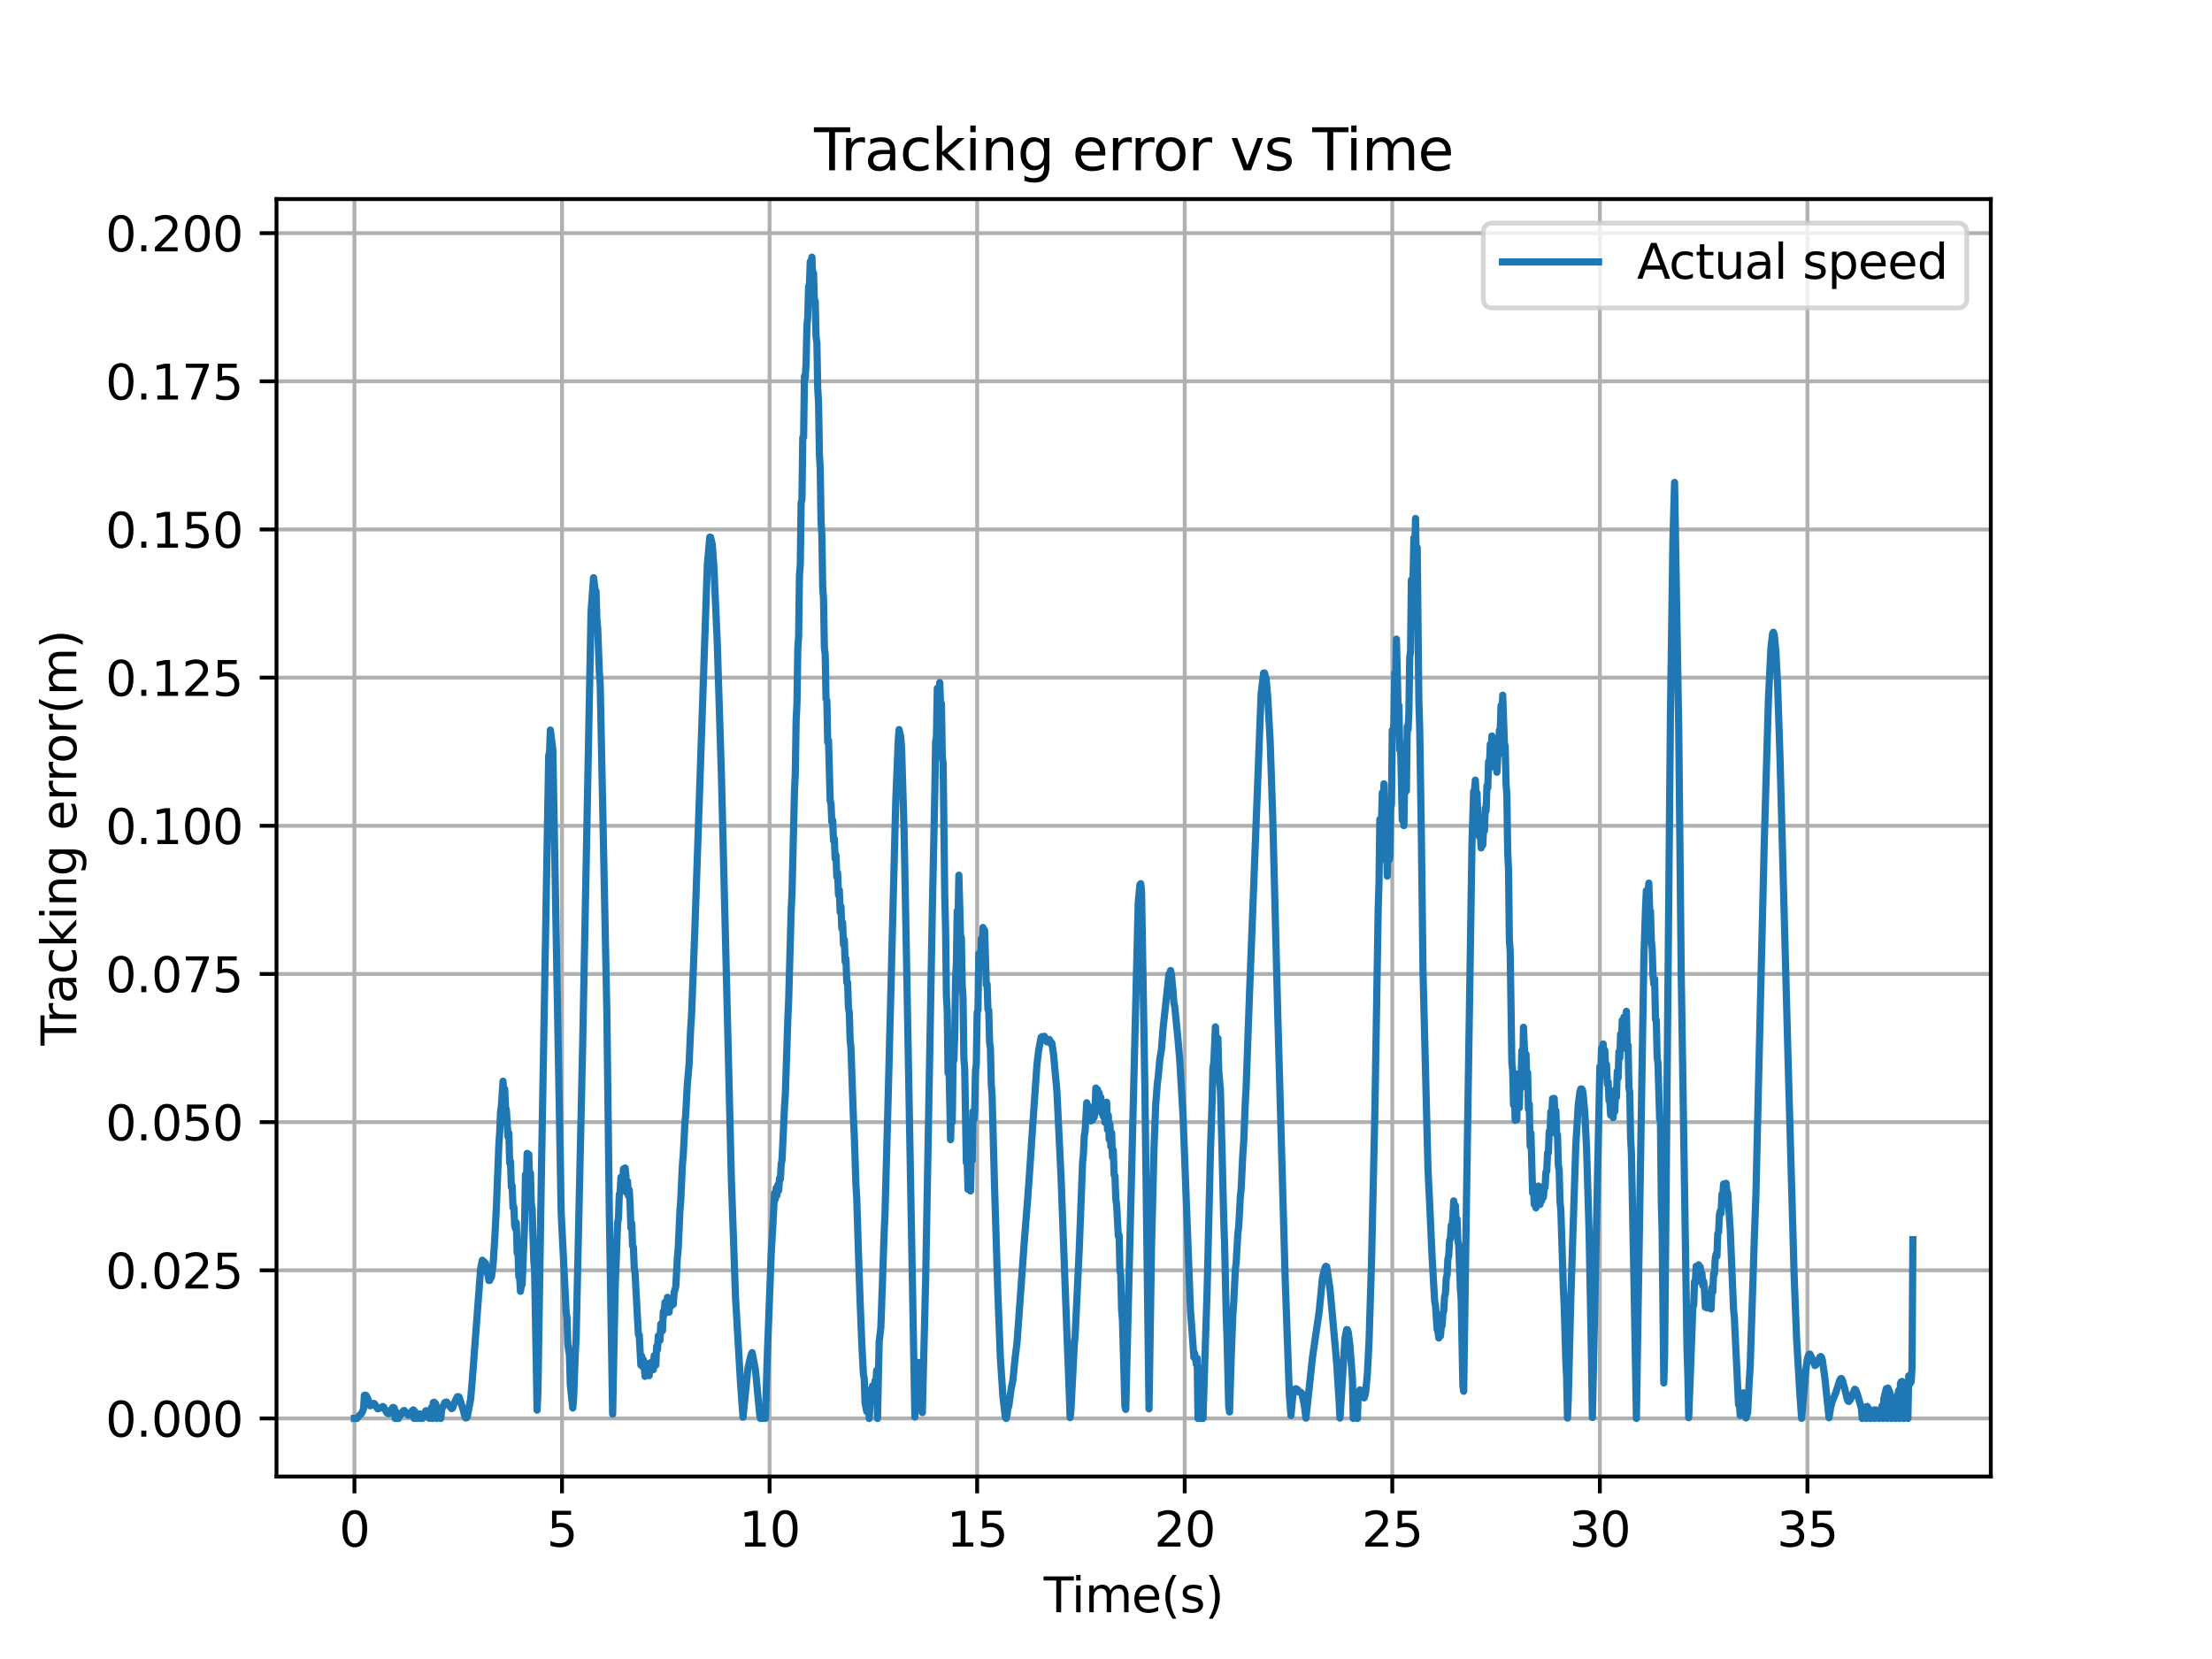 <?xml version="1.0" encoding="utf-8" standalone="no"?>
<!DOCTYPE svg PUBLIC "-//W3C//DTD SVG 1.1//EN"
  "http://www.w3.org/Graphics/SVG/1.1/DTD/svg11.dtd">
<svg xmlns:xlink="http://www.w3.org/1999/xlink" width="460.8pt" height="345.6pt" viewBox="0 0 460.8 345.6" xmlns="http://www.w3.org/2000/svg" version="1.1">
 <defs>
  <style type="text/css">*{stroke-linejoin: round; stroke-linecap: butt}</style>
 </defs>
 <g id="figure_1">
  <g id="patch_1">
   <path d="M 0 345.6 
L 460.8 345.6 
L 460.8 0 
L 0 0 
z
" style="fill: #ffffff"/>
  </g>
  <g id="axes_1">
   <g id="patch_2">
    <path d="M 57.6 307.584 
L 414.72 307.584 
L 414.72 41.472 
L 57.6 41.472 
z
" style="fill: #ffffff"/>
   </g>
   <g id="matplotlib.axis_1">
    <g id="xtick_1">
     <g id="line2d_1">
      <path d="M 73.833 307.584 
L 73.833 41.472 
" clip-path="url(#p954fa7c6f3)" style="fill: none; stroke: #b0b0b0; stroke-width: 0.8; stroke-linecap: square"/>
     </g>
     <g id="line2d_2">
      <defs>
       <path id="m9b98ce4104" d="M 0 0 
L 0 3.5 
" style="stroke: #000000; stroke-width: 0.8"/>
      </defs>
      <g>
       <use xlink:href="#m9b98ce4104" x="73.833" y="307.584" style="stroke: #000000; stroke-width: 0.8"/>
      </g>
     </g>
     <g id="text_1">
      <!-- 0 -->
      <g transform="translate(70.651 322.182) scale(0.1 -0.1)">
       <defs>
        <path id="DejaVuSans-30" d="M 2034 4250 
Q 1547 4250 1301 3770 
Q 1056 3291 1056 2328 
Q 1056 1369 1301 889 
Q 1547 409 2034 409 
Q 2525 409 2770 889 
Q 3016 1369 3016 2328 
Q 3016 3291 2770 3770 
Q 2525 4250 2034 4250 
z
M 2034 4750 
Q 2819 4750 3233 4129 
Q 3647 3509 3647 2328 
Q 3647 1150 3233 529 
Q 2819 -91 2034 -91 
Q 1250 -91 836 529 
Q 422 1150 422 2328 
Q 422 3509 836 4129 
Q 1250 4750 2034 4750 
z
" transform="scale(0.016)"/>
       </defs>
       <use xlink:href="#DejaVuSans-30"/>
      </g>
     </g>
    </g>
    <g id="xtick_2">
     <g id="line2d_3">
      <path d="M 117.074 307.584 
L 117.074 41.472 
" clip-path="url(#p954fa7c6f3)" style="fill: none; stroke: #b0b0b0; stroke-width: 0.8; stroke-linecap: square"/>
     </g>
     <g id="line2d_4">
      <g>
       <use xlink:href="#m9b98ce4104" x="117.074" y="307.584" style="stroke: #000000; stroke-width: 0.8"/>
      </g>
     </g>
     <g id="text_2">
      <!-- 5 -->
      <g transform="translate(113.893 322.182) scale(0.1 -0.1)">
       <defs>
        <path id="DejaVuSans-35" d="M 691 4666 
L 3169 4666 
L 3169 4134 
L 1269 4134 
L 1269 2991 
Q 1406 3038 1543 3061 
Q 1681 3084 1819 3084 
Q 2600 3084 3056 2656 
Q 3513 2228 3513 1497 
Q 3513 744 3044 326 
Q 2575 -91 1722 -91 
Q 1428 -91 1123 -41 
Q 819 9 494 109 
L 494 744 
Q 775 591 1075 516 
Q 1375 441 1709 441 
Q 2250 441 2565 725 
Q 2881 1009 2881 1497 
Q 2881 1984 2565 2268 
Q 2250 2553 1709 2553 
Q 1456 2553 1204 2497 
Q 953 2441 691 2322 
L 691 4666 
z
" transform="scale(0.016)"/>
       </defs>
       <use xlink:href="#DejaVuSans-35"/>
      </g>
     </g>
    </g>
    <g id="xtick_3">
     <g id="line2d_5">
      <path d="M 160.315 307.584 
L 160.315 41.472 
" clip-path="url(#p954fa7c6f3)" style="fill: none; stroke: #b0b0b0; stroke-width: 0.8; stroke-linecap: square"/>
     </g>
     <g id="line2d_6">
      <g>
       <use xlink:href="#m9b98ce4104" x="160.315" y="307.584" style="stroke: #000000; stroke-width: 0.8"/>
      </g>
     </g>
     <g id="text_3">
      <!-- 10 -->
      <g transform="translate(153.953 322.182) scale(0.1 -0.1)">
       <defs>
        <path id="DejaVuSans-31" d="M 794 531 
L 1825 531 
L 1825 4091 
L 703 3866 
L 703 4441 
L 1819 4666 
L 2450 4666 
L 2450 531 
L 3481 531 
L 3481 0 
L 794 0 
L 794 531 
z
" transform="scale(0.016)"/>
       </defs>
       <use xlink:href="#DejaVuSans-31"/>
       <use xlink:href="#DejaVuSans-30" x="63.623"/>
      </g>
     </g>
    </g>
    <g id="xtick_4">
     <g id="line2d_7">
      <path d="M 203.556 307.584 
L 203.556 41.472 
" clip-path="url(#p954fa7c6f3)" style="fill: none; stroke: #b0b0b0; stroke-width: 0.8; stroke-linecap: square"/>
     </g>
     <g id="line2d_8">
      <g>
       <use xlink:href="#m9b98ce4104" x="203.556" y="307.584" style="stroke: #000000; stroke-width: 0.8"/>
      </g>
     </g>
     <g id="text_4">
      <!-- 15 -->
      <g transform="translate(197.194 322.182) scale(0.1 -0.1)">
       <use xlink:href="#DejaVuSans-31"/>
       <use xlink:href="#DejaVuSans-35" x="63.623"/>
      </g>
     </g>
    </g>
    <g id="xtick_5">
     <g id="line2d_9">
      <path d="M 246.797 307.584 
L 246.797 41.472 
" clip-path="url(#p954fa7c6f3)" style="fill: none; stroke: #b0b0b0; stroke-width: 0.8; stroke-linecap: square"/>
     </g>
     <g id="line2d_10">
      <g>
       <use xlink:href="#m9b98ce4104" x="246.797" y="307.584" style="stroke: #000000; stroke-width: 0.8"/>
      </g>
     </g>
     <g id="text_5">
      <!-- 20 -->
      <g transform="translate(240.435 322.182) scale(0.1 -0.1)">
       <defs>
        <path id="DejaVuSans-32" d="M 1228 531 
L 3431 531 
L 3431 0 
L 469 0 
L 469 531 
Q 828 903 1448 1529 
Q 2069 2156 2228 2338 
Q 2531 2678 2651 2914 
Q 2772 3150 2772 3378 
Q 2772 3750 2511 3984 
Q 2250 4219 1831 4219 
Q 1534 4219 1204 4116 
Q 875 4013 500 3803 
L 500 4441 
Q 881 4594 1212 4672 
Q 1544 4750 1819 4750 
Q 2544 4750 2975 4387 
Q 3406 4025 3406 3419 
Q 3406 3131 3298 2873 
Q 3191 2616 2906 2266 
Q 2828 2175 2409 1742 
Q 1991 1309 1228 531 
z
" transform="scale(0.016)"/>
       </defs>
       <use xlink:href="#DejaVuSans-32"/>
       <use xlink:href="#DejaVuSans-30" x="63.623"/>
      </g>
     </g>
    </g>
    <g id="xtick_6">
     <g id="line2d_11">
      <path d="M 290.038 307.584 
L 290.038 41.472 
" clip-path="url(#p954fa7c6f3)" style="fill: none; stroke: #b0b0b0; stroke-width: 0.8; stroke-linecap: square"/>
     </g>
     <g id="line2d_12">
      <g>
       <use xlink:href="#m9b98ce4104" x="290.038" y="307.584" style="stroke: #000000; stroke-width: 0.8"/>
      </g>
     </g>
     <g id="text_6">
      <!-- 25 -->
      <g transform="translate(283.676 322.182) scale(0.1 -0.1)">
       <use xlink:href="#DejaVuSans-32"/>
       <use xlink:href="#DejaVuSans-35" x="63.623"/>
      </g>
     </g>
    </g>
    <g id="xtick_7">
     <g id="line2d_13">
      <path d="M 333.28 307.584 
L 333.28 41.472 
" clip-path="url(#p954fa7c6f3)" style="fill: none; stroke: #b0b0b0; stroke-width: 0.8; stroke-linecap: square"/>
     </g>
     <g id="line2d_14">
      <g>
       <use xlink:href="#m9b98ce4104" x="333.28" y="307.584" style="stroke: #000000; stroke-width: 0.8"/>
      </g>
     </g>
     <g id="text_7">
      <!-- 30 -->
      <g transform="translate(326.917 322.182) scale(0.1 -0.1)">
       <defs>
        <path id="DejaVuSans-33" d="M 2597 2516 
Q 3050 2419 3304 2112 
Q 3559 1806 3559 1356 
Q 3559 666 3084 287 
Q 2609 -91 1734 -91 
Q 1441 -91 1130 -33 
Q 819 25 488 141 
L 488 750 
Q 750 597 1062 519 
Q 1375 441 1716 441 
Q 2309 441 2620 675 
Q 2931 909 2931 1356 
Q 2931 1769 2642 2001 
Q 2353 2234 1838 2234 
L 1294 2234 
L 1294 2753 
L 1863 2753 
Q 2328 2753 2575 2939 
Q 2822 3125 2822 3475 
Q 2822 3834 2567 4026 
Q 2313 4219 1838 4219 
Q 1578 4219 1281 4162 
Q 984 4106 628 3988 
L 628 4550 
Q 988 4650 1302 4700 
Q 1616 4750 1894 4750 
Q 2613 4750 3031 4423 
Q 3450 4097 3450 3541 
Q 3450 3153 3228 2886 
Q 3006 2619 2597 2516 
z
" transform="scale(0.016)"/>
       </defs>
       <use xlink:href="#DejaVuSans-33"/>
       <use xlink:href="#DejaVuSans-30" x="63.623"/>
      </g>
     </g>
    </g>
    <g id="xtick_8">
     <g id="line2d_15">
      <path d="M 376.521 307.584 
L 376.521 41.472 
" clip-path="url(#p954fa7c6f3)" style="fill: none; stroke: #b0b0b0; stroke-width: 0.8; stroke-linecap: square"/>
     </g>
     <g id="line2d_16">
      <g>
       <use xlink:href="#m9b98ce4104" x="376.521" y="307.584" style="stroke: #000000; stroke-width: 0.8"/>
      </g>
     </g>
     <g id="text_8">
      <!-- 35 -->
      <g transform="translate(370.158 322.182) scale(0.1 -0.1)">
       <use xlink:href="#DejaVuSans-33"/>
       <use xlink:href="#DejaVuSans-35" x="63.623"/>
      </g>
     </g>
    </g>
    <g id="text_9">
     <!-- Time(s) -->
     <g transform="translate(217.42 335.861) scale(0.1 -0.1)">
      <defs>
       <path id="DejaVuSans-54" d="M -19 4666 
L 3928 4666 
L 3928 4134 
L 2272 4134 
L 2272 0 
L 1638 0 
L 1638 4134 
L -19 4134 
L -19 4666 
z
" transform="scale(0.016)"/>
       <path id="DejaVuSans-69" d="M 603 3500 
L 1178 3500 
L 1178 0 
L 603 0 
L 603 3500 
z
M 603 4863 
L 1178 4863 
L 1178 4134 
L 603 4134 
L 603 4863 
z
" transform="scale(0.016)"/>
       <path id="DejaVuSans-6d" d="M 3328 2828 
Q 3544 3216 3844 3400 
Q 4144 3584 4550 3584 
Q 5097 3584 5394 3201 
Q 5691 2819 5691 2113 
L 5691 0 
L 5113 0 
L 5113 2094 
Q 5113 2597 4934 2840 
Q 4756 3084 4391 3084 
Q 3944 3084 3684 2787 
Q 3425 2491 3425 1978 
L 3425 0 
L 2847 0 
L 2847 2094 
Q 2847 2600 2669 2842 
Q 2491 3084 2119 3084 
Q 1678 3084 1418 2786 
Q 1159 2488 1159 1978 
L 1159 0 
L 581 0 
L 581 3500 
L 1159 3500 
L 1159 2956 
Q 1356 3278 1631 3431 
Q 1906 3584 2284 3584 
Q 2666 3584 2933 3390 
Q 3200 3197 3328 2828 
z
" transform="scale(0.016)"/>
       <path id="DejaVuSans-65" d="M 3597 1894 
L 3597 1613 
L 953 1613 
Q 991 1019 1311 708 
Q 1631 397 2203 397 
Q 2534 397 2845 478 
Q 3156 559 3463 722 
L 3463 178 
Q 3153 47 2828 -22 
Q 2503 -91 2169 -91 
Q 1331 -91 842 396 
Q 353 884 353 1716 
Q 353 2575 817 3079 
Q 1281 3584 2069 3584 
Q 2775 3584 3186 3129 
Q 3597 2675 3597 1894 
z
M 3022 2063 
Q 3016 2534 2758 2815 
Q 2500 3097 2075 3097 
Q 1594 3097 1305 2825 
Q 1016 2553 972 2059 
L 3022 2063 
z
" transform="scale(0.016)"/>
       <path id="DejaVuSans-28" d="M 1984 4856 
Q 1566 4138 1362 3434 
Q 1159 2731 1159 2009 
Q 1159 1288 1364 580 
Q 1569 -128 1984 -844 
L 1484 -844 
Q 1016 -109 783 600 
Q 550 1309 550 2009 
Q 550 2706 781 3412 
Q 1013 4119 1484 4856 
L 1984 4856 
z
" transform="scale(0.016)"/>
       <path id="DejaVuSans-73" d="M 2834 3397 
L 2834 2853 
Q 2591 2978 2328 3040 
Q 2066 3103 1784 3103 
Q 1356 3103 1142 2972 
Q 928 2841 928 2578 
Q 928 2378 1081 2264 
Q 1234 2150 1697 2047 
L 1894 2003 
Q 2506 1872 2764 1633 
Q 3022 1394 3022 966 
Q 3022 478 2636 193 
Q 2250 -91 1575 -91 
Q 1294 -91 989 -36 
Q 684 19 347 128 
L 347 722 
Q 666 556 975 473 
Q 1284 391 1588 391 
Q 1994 391 2212 530 
Q 2431 669 2431 922 
Q 2431 1156 2273 1281 
Q 2116 1406 1581 1522 
L 1381 1569 
Q 847 1681 609 1914 
Q 372 2147 372 2553 
Q 372 3047 722 3315 
Q 1072 3584 1716 3584 
Q 2034 3584 2315 3537 
Q 2597 3491 2834 3397 
z
" transform="scale(0.016)"/>
       <path id="DejaVuSans-29" d="M 513 4856 
L 1013 4856 
Q 1481 4119 1714 3412 
Q 1947 2706 1947 2009 
Q 1947 1309 1714 600 
Q 1481 -109 1013 -844 
L 513 -844 
Q 928 -128 1133 580 
Q 1338 1288 1338 2009 
Q 1338 2731 1133 3434 
Q 928 4138 513 4856 
z
" transform="scale(0.016)"/>
      </defs>
      <use xlink:href="#DejaVuSans-54"/>
      <use xlink:href="#DejaVuSans-69" x="57.959"/>
      <use xlink:href="#DejaVuSans-6d" x="85.742"/>
      <use xlink:href="#DejaVuSans-65" x="183.154"/>
      <use xlink:href="#DejaVuSans-28" x="244.678"/>
      <use xlink:href="#DejaVuSans-73" x="283.691"/>
      <use xlink:href="#DejaVuSans-29" x="335.791"/>
     </g>
    </g>
   </g>
   <g id="matplotlib.axis_2">
    <g id="ytick_1">
     <g id="line2d_17">
      <path d="M 57.6 295.488 
L 414.72 295.488 
" clip-path="url(#p954fa7c6f3)" style="fill: none; stroke: #b0b0b0; stroke-width: 0.8; stroke-linecap: square"/>
     </g>
     <g id="line2d_18">
      <defs>
       <path id="ma571dff7fd" d="M 0 0 
L -3.5 0 
" style="stroke: #000000; stroke-width: 0.8"/>
      </defs>
      <g>
       <use xlink:href="#ma571dff7fd" x="57.6" y="295.488" style="stroke: #000000; stroke-width: 0.8"/>
      </g>
     </g>
     <g id="text_10">
      <!-- 0.000 -->
      <g transform="translate(21.972 299.287) scale(0.1 -0.1)">
       <defs>
        <path id="DejaVuSans-2e" d="M 684 794 
L 1344 794 
L 1344 0 
L 684 0 
L 684 794 
z
" transform="scale(0.016)"/>
       </defs>
       <use xlink:href="#DejaVuSans-30"/>
       <use xlink:href="#DejaVuSans-2e" x="63.623"/>
       <use xlink:href="#DejaVuSans-30" x="95.41"/>
       <use xlink:href="#DejaVuSans-30" x="159.033"/>
       <use xlink:href="#DejaVuSans-30" x="222.656"/>
      </g>
     </g>
    </g>
    <g id="ytick_2">
     <g id="line2d_19">
      <path d="M 57.6 264.623 
L 414.72 264.623 
" clip-path="url(#p954fa7c6f3)" style="fill: none; stroke: #b0b0b0; stroke-width: 0.8; stroke-linecap: square"/>
     </g>
     <g id="line2d_20">
      <g>
       <use xlink:href="#ma571dff7fd" x="57.6" y="264.623" style="stroke: #000000; stroke-width: 0.8"/>
      </g>
     </g>
     <g id="text_11">
      <!-- 0.025 -->
      <g transform="translate(21.972 268.422) scale(0.1 -0.1)">
       <use xlink:href="#DejaVuSans-30"/>
       <use xlink:href="#DejaVuSans-2e" x="63.623"/>
       <use xlink:href="#DejaVuSans-30" x="95.41"/>
       <use xlink:href="#DejaVuSans-32" x="159.033"/>
       <use xlink:href="#DejaVuSans-35" x="222.656"/>
      </g>
     </g>
    </g>
    <g id="ytick_3">
     <g id="line2d_21">
      <path d="M 57.6 233.758 
L 414.72 233.758 
" clip-path="url(#p954fa7c6f3)" style="fill: none; stroke: #b0b0b0; stroke-width: 0.8; stroke-linecap: square"/>
     </g>
     <g id="line2d_22">
      <g>
       <use xlink:href="#ma571dff7fd" x="57.6" y="233.758" style="stroke: #000000; stroke-width: 0.8"/>
      </g>
     </g>
     <g id="text_12">
      <!-- 0.050 -->
      <g transform="translate(21.972 237.557) scale(0.1 -0.1)">
       <use xlink:href="#DejaVuSans-30"/>
       <use xlink:href="#DejaVuSans-2e" x="63.623"/>
       <use xlink:href="#DejaVuSans-30" x="95.41"/>
       <use xlink:href="#DejaVuSans-35" x="159.033"/>
       <use xlink:href="#DejaVuSans-30" x="222.656"/>
      </g>
     </g>
    </g>
    <g id="ytick_4">
     <g id="line2d_23">
      <path d="M 57.6 202.892 
L 414.72 202.892 
" clip-path="url(#p954fa7c6f3)" style="fill: none; stroke: #b0b0b0; stroke-width: 0.8; stroke-linecap: square"/>
     </g>
     <g id="line2d_24">
      <g>
       <use xlink:href="#ma571dff7fd" x="57.6" y="202.892" style="stroke: #000000; stroke-width: 0.8"/>
      </g>
     </g>
     <g id="text_13">
      <!-- 0.075 -->
      <g transform="translate(21.972 206.692) scale(0.1 -0.1)">
       <defs>
        <path id="DejaVuSans-37" d="M 525 4666 
L 3525 4666 
L 3525 4397 
L 1831 0 
L 1172 0 
L 2766 4134 
L 525 4134 
L 525 4666 
z
" transform="scale(0.016)"/>
       </defs>
       <use xlink:href="#DejaVuSans-30"/>
       <use xlink:href="#DejaVuSans-2e" x="63.623"/>
       <use xlink:href="#DejaVuSans-30" x="95.41"/>
       <use xlink:href="#DejaVuSans-37" x="159.033"/>
       <use xlink:href="#DejaVuSans-35" x="222.656"/>
      </g>
     </g>
    </g>
    <g id="ytick_5">
     <g id="line2d_25">
      <path d="M 57.6 172.027 
L 414.72 172.027 
" clip-path="url(#p954fa7c6f3)" style="fill: none; stroke: #b0b0b0; stroke-width: 0.8; stroke-linecap: square"/>
     </g>
     <g id="line2d_26">
      <g>
       <use xlink:href="#ma571dff7fd" x="57.6" y="172.027" style="stroke: #000000; stroke-width: 0.8"/>
      </g>
     </g>
     <g id="text_14">
      <!-- 0.100 -->
      <g transform="translate(21.972 175.827) scale(0.1 -0.1)">
       <use xlink:href="#DejaVuSans-30"/>
       <use xlink:href="#DejaVuSans-2e" x="63.623"/>
       <use xlink:href="#DejaVuSans-31" x="95.41"/>
       <use xlink:href="#DejaVuSans-30" x="159.033"/>
       <use xlink:href="#DejaVuSans-30" x="222.656"/>
      </g>
     </g>
    </g>
    <g id="ytick_6">
     <g id="line2d_27">
      <path d="M 57.6 141.162 
L 414.72 141.162 
" clip-path="url(#p954fa7c6f3)" style="fill: none; stroke: #b0b0b0; stroke-width: 0.8; stroke-linecap: square"/>
     </g>
     <g id="line2d_28">
      <g>
       <use xlink:href="#ma571dff7fd" x="57.6" y="141.162" style="stroke: #000000; stroke-width: 0.8"/>
      </g>
     </g>
     <g id="text_15">
      <!-- 0.125 -->
      <g transform="translate(21.972 144.961) scale(0.1 -0.1)">
       <use xlink:href="#DejaVuSans-30"/>
       <use xlink:href="#DejaVuSans-2e" x="63.623"/>
       <use xlink:href="#DejaVuSans-31" x="95.41"/>
       <use xlink:href="#DejaVuSans-32" x="159.033"/>
       <use xlink:href="#DejaVuSans-35" x="222.656"/>
      </g>
     </g>
    </g>
    <g id="ytick_7">
     <g id="line2d_29">
      <path d="M 57.6 110.297 
L 414.72 110.297 
" clip-path="url(#p954fa7c6f3)" style="fill: none; stroke: #b0b0b0; stroke-width: 0.8; stroke-linecap: square"/>
     </g>
     <g id="line2d_30">
      <g>
       <use xlink:href="#ma571dff7fd" x="57.6" y="110.297" style="stroke: #000000; stroke-width: 0.8"/>
      </g>
     </g>
     <g id="text_16">
      <!-- 0.150 -->
      <g transform="translate(21.972 114.096) scale(0.1 -0.1)">
       <use xlink:href="#DejaVuSans-30"/>
       <use xlink:href="#DejaVuSans-2e" x="63.623"/>
       <use xlink:href="#DejaVuSans-31" x="95.41"/>
       <use xlink:href="#DejaVuSans-35" x="159.033"/>
       <use xlink:href="#DejaVuSans-30" x="222.656"/>
      </g>
     </g>
    </g>
    <g id="ytick_8">
     <g id="line2d_31">
      <path d="M 57.6 79.432 
L 414.72 79.432 
" clip-path="url(#p954fa7c6f3)" style="fill: none; stroke: #b0b0b0; stroke-width: 0.8; stroke-linecap: square"/>
     </g>
     <g id="line2d_32">
      <g>
       <use xlink:href="#ma571dff7fd" x="57.6" y="79.432" style="stroke: #000000; stroke-width: 0.8"/>
      </g>
     </g>
     <g id="text_17">
      <!-- 0.175 -->
      <g transform="translate(21.972 83.231) scale(0.1 -0.1)">
       <use xlink:href="#DejaVuSans-30"/>
       <use xlink:href="#DejaVuSans-2e" x="63.623"/>
       <use xlink:href="#DejaVuSans-31" x="95.41"/>
       <use xlink:href="#DejaVuSans-37" x="159.033"/>
       <use xlink:href="#DejaVuSans-35" x="222.656"/>
      </g>
     </g>
    </g>
    <g id="ytick_9">
     <g id="line2d_33">
      <path d="M 57.6 48.567 
L 414.72 48.567 
" clip-path="url(#p954fa7c6f3)" style="fill: none; stroke: #b0b0b0; stroke-width: 0.8; stroke-linecap: square"/>
     </g>
     <g id="line2d_34">
      <g>
       <use xlink:href="#ma571dff7fd" x="57.6" y="48.567" style="stroke: #000000; stroke-width: 0.8"/>
      </g>
     </g>
     <g id="text_18">
      <!-- 0.200 -->
      <g transform="translate(21.972 52.366) scale(0.1 -0.1)">
       <use xlink:href="#DejaVuSans-30"/>
       <use xlink:href="#DejaVuSans-2e" x="63.623"/>
       <use xlink:href="#DejaVuSans-32" x="95.41"/>
       <use xlink:href="#DejaVuSans-30" x="159.033"/>
       <use xlink:href="#DejaVuSans-30" x="222.656"/>
      </g>
     </g>
    </g>
    <g id="text_19">
     <!-- Tracking error(m) -->
     <g transform="translate(15.892 217.804) rotate(-90) scale(0.1 -0.1)">
      <defs>
       <path id="DejaVuSans-72" d="M 2631 2963 
Q 2534 3019 2420 3045 
Q 2306 3072 2169 3072 
Q 1681 3072 1420 2755 
Q 1159 2438 1159 1844 
L 1159 0 
L 581 0 
L 581 3500 
L 1159 3500 
L 1159 2956 
Q 1341 3275 1631 3429 
Q 1922 3584 2338 3584 
Q 2397 3584 2469 3576 
Q 2541 3569 2628 3553 
L 2631 2963 
z
" transform="scale(0.016)"/>
       <path id="DejaVuSans-61" d="M 2194 1759 
Q 1497 1759 1228 1600 
Q 959 1441 959 1056 
Q 959 750 1161 570 
Q 1363 391 1709 391 
Q 2188 391 2477 730 
Q 2766 1069 2766 1631 
L 2766 1759 
L 2194 1759 
z
M 3341 1997 
L 3341 0 
L 2766 0 
L 2766 531 
Q 2569 213 2275 61 
Q 1981 -91 1556 -91 
Q 1019 -91 701 211 
Q 384 513 384 1019 
Q 384 1609 779 1909 
Q 1175 2209 1959 2209 
L 2766 2209 
L 2766 2266 
Q 2766 2663 2505 2880 
Q 2244 3097 1772 3097 
Q 1472 3097 1187 3025 
Q 903 2953 641 2809 
L 641 3341 
Q 956 3463 1253 3523 
Q 1550 3584 1831 3584 
Q 2591 3584 2966 3190 
Q 3341 2797 3341 1997 
z
" transform="scale(0.016)"/>
       <path id="DejaVuSans-63" d="M 3122 3366 
L 3122 2828 
Q 2878 2963 2633 3030 
Q 2388 3097 2138 3097 
Q 1578 3097 1268 2742 
Q 959 2388 959 1747 
Q 959 1106 1268 751 
Q 1578 397 2138 397 
Q 2388 397 2633 464 
Q 2878 531 3122 666 
L 3122 134 
Q 2881 22 2623 -34 
Q 2366 -91 2075 -91 
Q 1284 -91 818 406 
Q 353 903 353 1747 
Q 353 2603 823 3093 
Q 1294 3584 2113 3584 
Q 2378 3584 2631 3529 
Q 2884 3475 3122 3366 
z
" transform="scale(0.016)"/>
       <path id="DejaVuSans-6b" d="M 581 4863 
L 1159 4863 
L 1159 1991 
L 2875 3500 
L 3609 3500 
L 1753 1863 
L 3688 0 
L 2938 0 
L 1159 1709 
L 1159 0 
L 581 0 
L 581 4863 
z
" transform="scale(0.016)"/>
       <path id="DejaVuSans-6e" d="M 3513 2113 
L 3513 0 
L 2938 0 
L 2938 2094 
Q 2938 2591 2744 2837 
Q 2550 3084 2163 3084 
Q 1697 3084 1428 2787 
Q 1159 2491 1159 1978 
L 1159 0 
L 581 0 
L 581 3500 
L 1159 3500 
L 1159 2956 
Q 1366 3272 1645 3428 
Q 1925 3584 2291 3584 
Q 2894 3584 3203 3211 
Q 3513 2838 3513 2113 
z
" transform="scale(0.016)"/>
       <path id="DejaVuSans-67" d="M 2906 1791 
Q 2906 2416 2648 2759 
Q 2391 3103 1925 3103 
Q 1463 3103 1205 2759 
Q 947 2416 947 1791 
Q 947 1169 1205 825 
Q 1463 481 1925 481 
Q 2391 481 2648 825 
Q 2906 1169 2906 1791 
z
M 3481 434 
Q 3481 -459 3084 -895 
Q 2688 -1331 1869 -1331 
Q 1566 -1331 1297 -1286 
Q 1028 -1241 775 -1147 
L 775 -588 
Q 1028 -725 1275 -790 
Q 1522 -856 1778 -856 
Q 2344 -856 2625 -561 
Q 2906 -266 2906 331 
L 2906 616 
Q 2728 306 2450 153 
Q 2172 0 1784 0 
Q 1141 0 747 490 
Q 353 981 353 1791 
Q 353 2603 747 3093 
Q 1141 3584 1784 3584 
Q 2172 3584 2450 3431 
Q 2728 3278 2906 2969 
L 2906 3500 
L 3481 3500 
L 3481 434 
z
" transform="scale(0.016)"/>
       <path id="DejaVuSans-20" transform="scale(0.016)"/>
       <path id="DejaVuSans-6f" d="M 1959 3097 
Q 1497 3097 1228 2736 
Q 959 2375 959 1747 
Q 959 1119 1226 758 
Q 1494 397 1959 397 
Q 2419 397 2687 759 
Q 2956 1122 2956 1747 
Q 2956 2369 2687 2733 
Q 2419 3097 1959 3097 
z
M 1959 3584 
Q 2709 3584 3137 3096 
Q 3566 2609 3566 1747 
Q 3566 888 3137 398 
Q 2709 -91 1959 -91 
Q 1206 -91 779 398 
Q 353 888 353 1747 
Q 353 2609 779 3096 
Q 1206 3584 1959 3584 
z
" transform="scale(0.016)"/>
      </defs>
      <use xlink:href="#DejaVuSans-54"/>
      <use xlink:href="#DejaVuSans-72" x="46.334"/>
      <use xlink:href="#DejaVuSans-61" x="87.447"/>
      <use xlink:href="#DejaVuSans-63" x="148.727"/>
      <use xlink:href="#DejaVuSans-6b" x="203.707"/>
      <use xlink:href="#DejaVuSans-69" x="261.617"/>
      <use xlink:href="#DejaVuSans-6e" x="289.4"/>
      <use xlink:href="#DejaVuSans-67" x="352.779"/>
      <use xlink:href="#DejaVuSans-20" x="416.256"/>
      <use xlink:href="#DejaVuSans-65" x="448.043"/>
      <use xlink:href="#DejaVuSans-72" x="509.566"/>
      <use xlink:href="#DejaVuSans-72" x="548.93"/>
      <use xlink:href="#DejaVuSans-6f" x="587.793"/>
      <use xlink:href="#DejaVuSans-72" x="648.975"/>
      <use xlink:href="#DejaVuSans-28" x="690.088"/>
      <use xlink:href="#DejaVuSans-6d" x="729.102"/>
      <use xlink:href="#DejaVuSans-29" x="826.514"/>
     </g>
    </g>
   </g>
   <g id="line2d_35">
    <path d="M 73.833 295.488 
L 74.352 295.488 
L 74.352 295.488 
L 74.698 295.06 
L 74.698 295.06 
L 75.389 294.351 
L 75.389 294.351 
L 75.735 293.468 
L 75.735 293.468 
L 75.908 290.672 
L 75.908 290.672 
L 76.081 290.625 
L 76.081 290.625 
L 76.254 290.694 
L 76.254 290.694 
L 76.6 291.313 
L 76.6 291.313 
L 77.119 292.85 
L 77.119 292.85 
L 77.465 292.718 
L 77.465 292.718 
L 77.811 292.364 
L 77.811 292.364 
L 77.984 292.394 
L 77.984 292.394 
L 78.33 292.93 
L 78.33 292.93 
L 78.676 293.487 
L 78.676 293.487 
L 79.368 293.272 
L 79.368 293.272 
L 79.714 293.006 
L 79.714 293.006 
L 79.886 293.071 
L 79.886 293.071 
L 80.232 293.65 
L 80.232 293.65 
L 80.578 294.299 
L 80.578 294.299 
L 80.924 294.492 
L 80.924 294.492 
L 81.097 294.371 
L 81.097 294.371 
L 81.789 293.229 
L 81.789 293.229 
L 81.962 293.199 
L 81.962 293.199 
L 82.135 293.318 
L 82.135 293.318 
L 82.308 295.488 
L 82.308 295.488 
L 82.481 294.102 
L 82.481 294.102 
L 82.654 295.488 
L 82.654 295.488 
L 82.827 294.8 
L 82.827 294.8 
L 83 295.488 
L 83 295.488 
L 83.173 295.056 
L 83.173 295.056 
L 83.346 294.942 
L 83.346 294.942 
L 84.038 293.878 
L 84.038 293.878 
L 84.211 293.824 
L 84.211 293.824 
L 84.557 294.232 
L 84.557 294.232 
L 85.075 294.813 
L 85.075 294.813 
L 85.248 294.802 
L 85.594 294.31 
L 85.594 294.31 
L 85.94 293.804 
L 85.94 293.804 
L 86.113 293.704 
L 86.113 293.704 
L 86.286 295.488 
L 86.286 295.488 
L 86.459 294.066 
L 86.459 294.066 
L 86.978 295.488 
L 86.978 295.488 
L 87.324 294.69 
L 87.324 294.69 
L 87.497 294.551 
L 87.67 295.488 
L 87.843 295.051 
L 88.016 295.46 
L 88.708 293.887 
L 88.708 293.887 
L 88.881 293.869 
L 88.881 293.869 
L 89.227 294.773 
L 89.227 294.773 
L 89.4 295.455 
L 89.4 295.455 
L 89.918 293.168 
L 89.918 293.168 
L 90.091 295.488 
L 90.091 295.488 
L 90.264 292.185 
L 90.264 292.185 
L 90.437 292.095 
L 90.437 292.095 
L 90.783 292.478 
L 90.783 292.478 
L 90.956 295.488 
L 90.956 295.488 
L 91.129 293.256 
L 91.129 293.256 
L 91.475 294.047 
L 91.475 294.047 
L 91.648 294.176 
L 91.648 294.176 
L 91.821 295.488 
L 91.821 295.488 
L 91.994 293.651 
L 91.994 293.651 
L 92.686 292.156 
L 92.686 292.156 
L 93.032 292.063 
L 93.032 292.063 
L 94.07 293.453 
L 94.07 293.453 
L 94.243 293.374 
L 94.243 293.374 
L 94.588 292.463 
L 94.588 292.463 
L 94.934 291.601 
L 94.934 291.601 
L 95.28 290.966 
L 95.28 290.966 
L 95.453 290.931 
L 95.453 290.931 
L 95.626 291.016 
L 95.626 291.016 
L 96.491 293.669 
L 96.491 293.669 
L 96.837 295.077 
L 96.837 295.077 
L 97.01 295.379 
L 97.01 295.379 
L 97.183 295.365 
L 97.183 295.365 
L 97.356 295.048 
L 97.356 295.048 
L 98.048 291.426 
L 98.048 291.426 
L 98.394 287.384 
L 98.394 287.384 
L 100.123 264.308 
L 100.123 264.308 
L 100.469 262.524 
L 100.469 262.524 
L 100.815 262.826 
L 100.815 262.826 
L 101.161 263.181 
L 101.161 263.181 
L 101.507 265.265 
L 101.507 265.265 
L 101.68 265.58 
L 101.68 265.58 
L 101.853 266.759 
L 101.853 266.759 
L 102.026 266.723 
L 102.026 266.723 
L 102.199 266.124 
L 102.199 266.124 
L 102.372 266.053 
L 102.372 266.053 
L 102.718 263.441 
L 102.718 263.441 
L 103.064 258.078 
L 103.064 258.078 
L 103.41 251.451 
L 103.41 251.451 
L 103.929 238.192 
L 103.929 238.192 
L 104.102 235.837 
L 104.102 235.837 
L 104.274 231.628 
L 104.274 231.628 
L 104.447 230.393 
L 104.447 230.393 
L 104.793 225.235 
L 104.793 225.235 
L 104.966 228.001 
L 104.966 228.001 
L 105.139 226.882 
L 105.139 226.882 
L 105.312 230.646 
L 105.312 230.646 
L 105.485 231.26 
L 105.485 231.26 
L 105.831 236.803 
L 105.831 236.803 
L 106.004 236.064 
L 106.004 236.064 
L 106.177 242.285 
L 106.177 242.285 
L 106.35 241.965 
L 106.35 241.965 
L 106.523 247.314 
L 106.523 247.314 
L 106.696 247.033 
L 106.696 247.033 
L 106.869 251.574 
L 106.869 251.574 
L 107.042 251.435 
L 107.042 251.435 
L 107.215 255.36 
L 107.215 255.36 
L 107.388 255.942 
L 107.388 255.942 
L 107.561 254.719 
L 107.561 254.719 
L 107.734 261.035 
L 107.734 261.035 
L 107.907 260.757 
L 107.907 260.757 
L 108.08 265.969 
L 108.08 265.969 
L 108.253 266.123 
L 108.253 266.123 
L 108.426 269.007 
L 108.426 269.007 
L 108.599 267.729 
L 108.599 267.729 
L 108.772 267.619 
L 108.772 267.619 
L 109.29 254.764 
L 109.29 254.764 
L 109.463 244.685 
L 109.463 244.685 
L 109.636 247.682 
L 109.636 247.682 
L 109.809 240.273 
L 109.809 240.273 
L 109.982 244.69 
L 109.982 244.69 
L 110.155 240.486 
L 110.155 240.486 
L 110.328 245.89 
L 110.328 245.89 
L 110.501 244.36 
L 110.501 244.36 
L 110.674 250.656 
L 110.674 250.656 
L 110.847 251.809 
L 110.847 251.809 
L 111.193 262.577 
L 111.193 262.577 
L 111.366 264.655 
L 111.366 264.655 
L 111.885 293.762 
L 111.885 293.762 
L 112.058 290.036 
L 112.058 290.036 
L 112.75 246.343 
L 112.75 246.343 
L 114.306 157.385 
L 114.306 157.385 
L 114.479 156.702 
L 114.479 156.702 
L 114.652 152.081 
L 114.652 152.081 
L 114.998 154.837 
L 114.998 154.837 
L 115.171 156.269 
L 115.171 156.269 
L 116.901 252.562 
L 116.901 252.562 
L 117.939 273.379 
L 117.939 273.379 
L 118.112 274.376 
L 118.112 274.376 
L 118.285 279.906 
L 118.285 279.906 
L 118.631 282.402 
L 118.631 282.402 
L 118.804 288.473 
L 118.804 288.473 
L 119.322 293.308 
L 119.322 293.308 
L 119.495 291.216 
L 119.495 291.216 
L 119.841 282.034 
L 119.841 282.034 
L 120.014 278.925 
L 120.014 278.925 
L 121.398 216.869 
L 121.398 216.869 
L 123.128 127.435 
L 123.128 127.435 
L 123.647 120.344 
L 123.647 120.344 
L 123.992 122.991 
L 123.992 122.991 
L 124.165 123.139 
L 124.165 123.139 
L 124.338 128.979 
L 124.338 128.979 
L 124.511 130.842 
L 124.511 130.842 
L 124.857 140.104 
L 124.857 140.104 
L 125.03 142.372 
L 125.03 142.372 
L 126.414 210.619 
L 126.414 210.619 
L 126.933 252.646 
L 126.933 252.646 
L 127.625 294.583 
L 127.625 294.583 
L 128.144 268.554 
L 128.144 268.554 
L 128.663 254.687 
L 128.663 254.687 
L 128.835 253.83 
L 128.835 253.83 
L 129.008 248.862 
L 129.008 248.862 
L 129.181 248.314 
L 129.181 248.314 
L 129.354 245.244 
L 129.354 245.244 
L 129.527 245.179 
L 129.527 245.179 
L 129.7 247.056 
L 129.7 247.056 
L 129.873 243.505 
L 129.873 243.505 
L 130.046 245.17 
L 130.046 245.17 
L 130.219 243.315 
L 130.219 243.315 
L 130.392 244.942 
L 130.392 244.942 
L 130.565 248.47 
L 130.738 246.105 
L 130.738 246.105 
L 130.911 249.093 
L 130.911 249.093 
L 131.084 247.889 
L 131.084 247.889 
L 131.257 250.803 
L 131.257 250.803 
L 131.43 255.79 
L 131.43 255.79 
L 131.603 254.837 
L 131.603 254.837 
L 131.776 259.556 
L 131.776 259.556 
L 131.949 259.792 
L 132.122 264.018 
L 132.122 264.018 
L 132.295 265.261 
L 132.295 265.261 
L 132.987 278.016 
L 132.987 278.016 
L 133.16 278.071 
L 133.16 278.071 
L 133.506 284.373 
L 133.506 284.373 
L 133.678 282.502 
L 133.678 282.502 
L 133.851 284.675 
L 133.851 284.675 
L 134.024 283.248 
L 134.024 283.248 
L 134.197 284.393 
L 134.197 284.393 
L 134.37 286.716 
L 134.37 286.716 
L 134.543 284.101 
L 134.543 284.101 
L 134.716 285.663 
L 134.716 285.663 
L 134.889 284.077 
L 134.889 284.077 
L 135.062 284.704 
L 135.235 286.578 
L 135.235 286.578 
L 135.408 283.963 
L 135.408 283.963 
L 135.581 285.248 
L 135.581 285.248 
L 135.754 283.744 
L 135.754 283.744 
L 135.927 284.095 
L 135.927 284.095 
L 136.1 285.332 
L 136.1 285.332 
L 136.273 282.411 
L 136.273 282.411 
L 136.446 282.851 
L 136.619 284.367 
L 136.619 284.367 
L 136.792 280.463 
L 136.792 280.463 
L 136.965 281.127 
L 136.965 281.127 
L 137.138 278.269 
L 137.138 278.269 
L 137.311 278.187 
L 137.311 278.187 
L 137.484 279.232 
L 137.484 279.232 
L 137.657 275.822 
L 137.83 275.979 
L 137.83 275.979 
L 138.003 277.22 
L 138.003 277.22 
L 138.176 273.213 
L 138.176 273.213 
L 138.349 273.901 
L 138.349 273.901 
L 138.521 271.297 
L 138.521 271.297 
L 138.694 271.498 
L 138.694 271.498 
L 138.867 272.791 
L 139.04 270.249 
L 139.04 270.249 
L 139.213 271.25 
L 139.213 271.25 
L 139.386 273.351 
L 139.386 273.351 
L 139.559 270.897 
L 139.559 270.897 
L 139.732 272.153 
L 139.732 272.153 
L 139.905 270.763 
L 139.905 270.763 
L 140.078 270.995 
L 140.078 270.995 
L 140.251 271.735 
L 140.251 271.735 
L 140.424 269.306 
L 140.424 269.306 
L 140.77 268.087 
L 140.77 268.087 
L 141.116 261.884 
L 141.116 261.884 
L 141.289 260.075 
L 141.289 260.075 
L 141.635 252.32 
L 141.635 252.32 
L 141.808 250.127 
L 141.808 250.127 
L 142.154 242.678 
L 142.154 242.678 
L 142.327 240.79 
L 142.327 240.79 
L 142.673 233.982 
L 142.673 233.982 
L 142.846 232.171 
L 142.846 232.171 
L 143.192 225.72 
L 143.192 225.72 
L 143.537 221.92 
L 143.537 221.92 
L 143.883 214.153 
L 143.883 214.153 
L 144.056 211.599 
L 144.056 211.599 
L 144.402 202.733 
L 144.402 202.733 
L 144.748 193.684 
L 144.748 193.684 
L 145.613 168.483 
L 145.613 168.483 
L 147.343 117.777 
L 147.343 117.777 
L 147.862 111.897 
L 147.862 111.897 
L 148.035 111.916 
L 148.035 111.916 
L 148.38 113.419 
L 148.38 113.419 
L 148.726 118.243 
L 148.726 118.243 
L 149.418 133.832 
L 149.418 133.832 
L 150.283 161.436 
L 150.283 161.436 
L 151.321 203.281 
L 151.321 203.281 
L 152.359 245.715 
L 152.359 245.715 
L 153.223 270.3 
L 153.223 270.3 
L 154.261 288.077 
L 154.261 288.077 
L 154.78 295.226 
L 154.78 295.226 
L 155.818 285.014 
L 155.818 285.014 
L 156.164 283.472 
L 156.164 283.472 
L 156.51 282.1 
L 156.51 282.1 
L 156.683 281.768 
L 156.683 281.768 
L 157.375 285.369 
L 157.375 285.369 
L 158.239 294.537 
L 158.239 294.537 
L 158.412 295.488 
L 158.412 295.488 
L 158.585 294.148 
L 158.585 294.148 
L 158.758 293.71 
L 158.758 293.71 
L 158.931 295.488 
L 158.931 295.488 
L 159.104 295.019 
L 159.104 295.019 
L 159.277 294.106 
L 159.277 294.106 
L 159.45 295.488 
L 159.45 295.488 
L 159.796 283.739 
L 159.796 283.739 
L 160.661 261.097 
L 160.661 261.097 
L 161.007 255.079 
L 161.007 255.079 
L 161.353 248.569 
L 161.353 248.569 
L 161.526 249.79 
L 161.526 249.79 
L 161.699 247.47 
L 161.699 247.47 
L 161.872 249.01 
L 161.872 249.01 
L 162.045 246.825 
L 162.045 246.825 
L 162.218 247.991 
L 162.218 247.991 
L 162.391 245.432 
L 162.391 245.432 
L 162.564 245.675 
L 162.737 242.488 
L 162.737 242.488 
L 162.909 241.66 
L 162.909 241.66 
L 163.428 230.554 
L 163.428 230.554 
L 163.601 227.918 
L 163.601 227.918 
L 164.12 212.287 
L 164.12 212.287 
L 164.293 208.438 
L 164.293 208.438 
L 164.812 189.729 
L 164.812 189.729 
L 164.985 186.204 
L 164.985 186.204 
L 165.504 164.873 
L 165.504 164.873 
L 165.677 161.073 
L 165.677 161.073 
L 165.85 149.986 
L 165.85 149.986 
L 166.023 146.646 
L 166.023 146.646 
L 166.196 135.106 
L 166.196 135.106 
L 166.369 132.551 
L 166.369 132.551 
L 166.542 119.837 
L 166.542 119.837 
L 166.715 117.728 
L 166.715 117.728 
L 166.888 104.745 
L 167.061 104.02 
L 167.061 104.02 
L 167.234 91.149 
L 167.234 91.149 
L 167.407 91.09 
L 167.407 91.09 
L 167.58 78.366 
L 167.58 78.366 
L 167.753 78.792 
L 167.753 78.792 
L 167.925 75.602 
L 167.925 75.602 
L 168.098 67.956 
L 168.098 67.956 
L 168.271 65.955 
L 168.271 65.955 
L 168.444 59.646 
L 168.444 59.646 
L 168.617 59.314 
L 168.617 59.314 
L 168.79 54.494 
L 168.79 54.494 
L 168.963 56.385 
L 168.963 56.385 
L 169.136 53.568 
L 169.136 53.568 
L 169.309 57.984 
L 169.309 57.984 
L 169.482 56.91 
L 169.482 56.91 
L 169.655 62.878 
L 169.655 62.878 
L 169.828 62.731 
L 169.828 62.731 
L 170.001 70.217 
L 170.001 70.217 
L 170.174 71.453 
L 170.174 71.453 
L 170.347 80.992 
L 170.347 80.992 
L 170.52 83.732 
L 170.52 83.732 
L 170.693 94.571 
L 170.693 94.571 
L 170.866 97.548 
L 170.866 97.548 
L 171.039 108.523 
L 171.039 108.523 
L 171.212 111.497 
L 171.212 111.497 
L 171.385 122.347 
L 171.385 122.347 
L 171.558 124.726 
L 171.558 124.726 
L 171.731 134.82 
L 171.731 134.82 
L 171.904 136.35 
L 171.904 136.35 
L 172.077 145.58 
L 172.077 145.58 
L 172.25 145.925 
L 172.25 145.925 
L 172.423 154.614 
L 172.423 154.614 
L 172.596 154.26 
L 172.596 154.26 
L 172.941 166.831 
L 172.941 166.831 
L 173.114 167.343 
L 173.114 167.343 
L 173.287 171.233 
L 173.287 171.233 
L 173.46 170.893 
L 173.46 170.893 
L 173.633 175.129 
L 173.633 175.129 
L 173.806 174.731 
L 173.806 174.731 
L 173.979 178.884 
L 173.979 178.884 
L 174.152 178.173 
L 174.152 178.173 
L 174.325 182.677 
L 174.325 182.677 
L 174.498 181.852 
L 174.498 181.852 
L 174.671 186.427 
L 174.671 186.427 
L 174.844 185.431 
L 174.844 185.431 
L 175.017 190.017 
L 175.017 190.017 
L 175.19 188.85 
L 175.19 188.85 
L 175.363 193.406 
L 175.363 193.406 
L 175.536 192.193 
L 175.536 192.193 
L 175.709 196.774 
L 175.709 196.774 
L 175.882 195.731 
L 175.882 195.731 
L 176.055 200.339 
L 176.055 200.339 
L 176.228 199.721 
L 176.228 199.721 
L 176.401 204.664 
L 176.401 204.664 
L 176.574 204.718 
L 176.574 204.718 
L 176.747 210.011 
L 176.747 210.011 
L 176.92 210.866 
L 176.92 210.866 
L 177.093 216.524 
L 177.093 216.524 
L 177.266 218.229 
L 177.266 218.229 
L 177.784 232.961 
L 177.784 232.961 
L 177.957 236.285 
L 177.957 236.285 
L 178.303 246.732 
L 178.303 246.732 
L 178.476 249.654 
L 178.476 249.654 
L 178.822 260.733 
L 178.822 260.733 
L 179.168 270.908 
L 179.168 270.908 
L 179.514 279.569 
L 179.514 279.569 
L 179.86 286.257 
L 179.86 286.257 
L 180.033 287.214 
L 180.033 287.214 
L 180.206 292.232 
L 180.206 292.232 
L 180.552 294.018 
L 180.552 294.018 
L 180.725 293.621 
L 180.725 293.621 
L 180.898 291.072 
L 180.898 291.072 
L 181.071 295.488 
L 181.071 295.488 
L 181.417 289.41 
L 181.417 289.41 
L 181.59 290.678 
L 181.59 290.678 
L 181.763 288.693 
L 181.763 288.693 
L 181.936 289.288 
L 181.936 289.288 
L 182.109 291.032 
L 182.109 291.032 
L 182.282 287.637 
L 182.454 288.415 
L 182.454 288.415 
L 182.627 285.469 
L 182.627 285.469 
L 182.8 295.488 
L 182.8 295.488 
L 183.146 279.481 
L 183.146 279.481 
L 183.492 276.594 
L 183.492 276.594 
L 183.838 266.976 
L 183.838 266.976 
L 184.184 256.788 
L 184.184 256.788 
L 184.357 253.027 
L 184.357 253.027 
L 185.049 227.554 
L 185.049 227.554 
L 185.914 193.475 
L 185.914 193.475 
L 186.606 166.748 
L 186.606 166.748 
L 187.125 154.111 
L 187.125 154.111 
L 187.298 151.977 
L 187.298 151.977 
L 187.643 153.563 
L 187.643 153.563 
L 187.816 155.787 
L 187.816 155.787 
L 188.335 172.935 
L 188.335 172.935 
L 188.854 200.331 
L 188.854 200.331 
L 190.584 295.189 
L 190.584 295.189 
L 190.93 287.594 
L 190.93 287.594 
L 191.276 283.805 
L 191.276 283.805 
L 191.449 284.29 
L 191.622 285.116 
L 191.622 285.116 
L 192.141 294.269 
L 192.141 294.269 
L 192.832 266.587 
L 192.832 266.587 
L 194.216 189.701 
L 194.216 189.701 
L 194.735 165.249 
L 194.735 165.249 
L 194.908 154.513 
L 194.908 154.513 
L 195.081 153.59 
L 195.254 143.383 
L 195.254 143.383 
L 195.427 145.504 
L 195.427 145.504 
L 195.6 145.845 
L 195.6 145.845 
L 195.773 142.186 
L 195.773 142.186 
L 195.946 147.149 
L 195.946 147.149 
L 196.119 146.54 
L 196.119 146.54 
L 196.292 157.598 
L 196.292 157.598 
L 196.465 158.963 
L 196.465 158.963 
L 196.811 186.703 
L 196.811 186.703 
L 196.984 193.692 
L 197.156 207.586 
L 197.156 207.586 
L 197.329 210.652 
L 197.329 210.652 
L 197.502 223.556 
L 197.502 223.556 
L 197.675 221.377 
L 197.675 221.377 
L 198.021 237.419 
L 198.021 237.419 
L 198.194 231.953 
L 198.367 233.758 
L 198.367 233.758 
L 198.54 221.305 
L 198.54 221.305 
L 198.713 220.884 
L 198.713 220.884 
L 198.886 215.506 
L 198.886 215.506 
L 199.059 203.996 
L 199.059 203.996 
L 199.232 200.829 
L 199.232 200.829 
L 199.405 189.764 
L 199.405 189.764 
L 199.578 191.554 
L 199.578 191.554 
L 199.751 182.317 
L 199.751 182.317 
L 200.097 194.849 
L 200.097 194.849 
L 200.27 195.416 
L 200.27 195.416 
L 200.443 205.312 
L 200.443 205.312 
L 200.616 207.693 
L 200.616 207.693 
L 200.789 220.409 
L 200.962 222.502 
L 200.962 222.502 
L 201.308 242.2 
L 201.308 242.2 
L 201.481 242.01 
L 201.481 242.01 
L 201.654 247.778 
L 201.654 247.778 
L 201.827 242.243 
L 201.827 242.243 
L 201.999 247.204 
L 201.999 247.204 
L 202.172 248.099 
L 202.172 248.099 
L 202.345 241.229 
L 202.518 241.786 
L 202.518 241.786 
L 202.691 231.508 
L 202.864 233.318 
L 202.864 233.318 
L 203.037 231.37 
L 203.037 231.37 
L 203.21 223.089 
L 203.21 223.089 
L 203.383 221.683 
L 203.383 221.683 
L 203.556 210.941 
L 203.556 210.941 
L 203.729 210.4 
L 203.729 210.4 
L 203.902 198.653 
L 203.902 198.653 
L 204.075 201.404 
L 204.075 201.404 
L 204.248 201.375 
L 204.248 201.375 
L 204.421 195.596 
L 204.421 195.596 
L 204.594 198.378 
L 204.594 198.378 
L 204.767 193.214 
L 204.94 198.578 
L 204.94 198.578 
L 205.113 193.785 
L 205.113 193.785 
L 205.459 205.147 
L 205.459 205.147 
L 205.632 205.021 
L 205.632 205.021 
L 205.805 210.301 
L 205.805 210.301 
L 205.978 210.514 
L 205.978 210.514 
L 206.151 217.219 
L 206.324 218.33 
L 206.324 218.33 
L 206.497 225.766 
L 206.497 225.766 
L 206.67 228.218 
L 206.67 228.218 
L 207.188 247.451 
L 207.188 247.451 
L 207.88 269.702 
L 207.88 269.702 
L 208.399 282.92 
L 208.399 282.92 
L 208.918 290.815 
L 208.918 290.815 
L 209.264 293.869 
L 209.264 293.869 
L 209.437 295.245 
L 209.437 295.245 
L 209.61 295.488 
L 209.783 294.762 
L 209.783 294.762 
L 209.956 293.341 
L 209.956 293.341 
L 210.129 293.076 
L 210.129 293.076 
L 210.648 289.266 
L 210.648 289.266 
L 210.994 287.575 
L 210.994 287.575 
L 211.513 282.489 
L 211.513 282.489 
L 211.858 279.795 
L 211.858 279.795 
L 213.415 258.16 
L 213.415 258.16 
L 214.107 249.451 
L 214.107 249.451 
L 214.453 244.602 
L 214.453 244.602 
L 215.145 234.322 
L 215.145 234.322 
L 216.01 221.826 
L 216.01 221.826 
L 216.356 218.905 
L 216.356 218.905 
L 216.874 216.106 
L 216.874 216.106 
L 217.047 215.95 
L 217.047 215.95 
L 217.22 216.072 
L 217.22 216.072 
L 217.393 216.43 
L 217.393 216.43 
L 217.566 215.876 
L 217.566 215.876 
L 218.085 217.023 
L 218.085 217.023 
L 218.258 216.515 
L 218.258 216.515 
L 218.604 216.544 
L 218.604 216.544 
L 218.777 216.858 
L 218.777 216.858 
L 218.95 217.471 
L 218.95 217.471 
L 219.123 217.282 
L 219.123 217.282 
L 219.469 219.649 
L 219.469 219.649 
L 220.161 227.145 
L 220.161 227.145 
L 221.026 244.968 
L 221.026 244.968 
L 222.236 277.191 
L 222.236 277.191 
L 222.755 290.455 
L 222.755 290.455 
L 222.928 295.308 
L 222.928 295.308 
L 223.101 293.657 
L 223.101 293.657 
L 223.793 280.136 
L 223.793 280.136 
L 223.966 278.271 
L 223.966 278.271 
L 224.831 260.128 
L 224.831 260.128 
L 225.523 242.125 
L 225.523 242.125 
L 225.696 240.425 
L 225.696 240.425 
L 225.869 236.585 
L 225.869 236.585 
L 226.042 235.738 
L 226.042 235.738 
L 226.387 229.724 
L 226.387 229.724 
L 226.56 232.707 
L 226.56 232.707 
L 226.733 230.39 
L 226.733 230.39 
L 226.906 233.239 
L 226.906 233.239 
L 227.079 230.897 
L 227.079 230.897 
L 227.252 233.495 
L 227.252 233.495 
L 227.425 231.379 
L 227.425 231.379 
L 227.598 233.317 
L 227.598 233.317 
L 227.771 231.303 
L 227.771 231.303 
L 227.944 232.73 
L 227.944 232.73 
L 228.117 230.963 
L 228.117 230.963 
L 228.29 226.649 
L 228.29 226.649 
L 228.463 230.788 
L 228.463 230.788 
L 228.636 226.982 
L 228.636 226.982 
L 228.809 230.879 
L 228.809 230.879 
L 228.982 227.671 
L 229.155 231.335 
L 229.155 231.335 
L 229.328 228.603 
L 229.328 228.603 
L 229.501 231.875 
L 229.674 229.633 
L 229.674 229.633 
L 229.847 232.606 
L 229.847 232.606 
L 230.02 231.054 
L 230.02 231.054 
L 230.193 233.822 
L 230.193 233.822 
L 230.366 232.956 
L 230.366 232.956 
L 230.539 229.62 
L 230.539 229.62 
L 230.712 235.327 
L 230.712 235.327 
L 230.885 232.366 
L 230.885 232.366 
L 231.058 237.352 
L 231.058 237.352 
L 231.231 234.208 
L 231.231 234.208 
L 231.403 238.86 
L 231.403 238.86 
L 231.576 235.977 
L 231.576 235.977 
L 231.749 240.996 
L 231.749 240.996 
L 231.922 239.597 
L 231.922 239.597 
L 232.095 244.795 
L 232.095 244.795 
L 232.268 244.964 
L 232.268 244.964 
L 232.441 249.856 
L 232.441 249.856 
L 232.614 250.974 
L 232.614 250.974 
L 232.96 257.482 
L 232.96 257.482 
L 233.133 257.347 
L 233.306 264.693 
L 233.306 264.693 
L 233.479 265.559 
L 233.479 265.559 
L 233.652 272.926 
L 233.652 272.926 
L 233.825 274.947 
L 233.825 274.947 
L 234.344 293.051 
L 234.344 293.051 
L 234.517 293.603 
L 234.517 293.603 
L 237.111 188.094 
L 237.111 188.094 
L 237.457 184.33 
L 237.457 184.33 
L 237.63 184.082 
L 237.63 184.082 
L 237.803 185.591 
L 237.803 185.591 
L 238.495 226.355 
L 238.495 226.355 
L 239.36 293.493 
L 239.36 293.493 
L 239.879 259.815 
L 239.879 259.815 
L 240.398 239.269 
L 240.398 239.269 
L 240.744 230.287 
L 240.744 230.287 
L 241.089 225.71 
L 241.089 225.71 
L 241.262 224.519 
L 241.262 224.519 
L 241.608 220.642 
L 241.608 220.642 
L 241.954 218.624 
L 241.954 218.624 
L 242.3 214.113 
L 242.3 214.113 
L 243.511 202.968 
L 243.511 202.968 
L 243.684 202.755 
L 243.684 202.755 
L 243.857 202.178 
L 243.857 202.178 
L 244.03 203.046 
L 244.03 203.046 
L 244.376 206.619 
L 244.376 206.619 
L 244.549 208.957 
L 244.549 208.957 
L 244.722 209.641 
L 244.722 209.641 
L 245.414 216.719 
L 245.414 216.719 
L 245.76 220.799 
L 245.76 220.799 
L 246.451 232.534 
L 246.451 232.534 
L 248.008 273.151 
L 248.008 273.151 
L 248.354 277.729 
L 248.354 277.729 
L 248.7 282.738 
L 248.7 282.738 
L 248.873 281.922 
L 248.873 281.922 
L 249.219 284.193 
L 249.219 284.193 
L 249.392 282.954 
L 249.392 282.954 
L 249.565 295.488 
L 249.565 295.488 
L 249.738 285.169 
L 249.738 285.169 
L 249.911 285.04 
L 249.911 285.04 
L 250.084 295.488 
L 250.084 295.488 
L 250.257 289.641 
L 250.257 289.641 
L 250.43 291.331 
L 250.43 291.331 
L 250.603 295.488 
L 250.603 295.488 
L 251.467 268.682 
L 251.467 268.682 
L 252.159 239.78 
L 252.159 239.78 
L 252.505 229.386 
L 252.505 229.386 
L 252.678 222.344 
L 252.678 222.344 
L 252.851 221.546 
L 252.851 221.546 
L 253.197 213.91 
L 253.197 213.91 
L 253.37 217.397 
L 253.37 217.397 
L 253.716 216.323 
L 253.716 216.323 
L 253.889 223.13 
L 253.889 223.13 
L 254.235 227.013 
L 254.235 227.013 
L 254.581 240.08 
L 254.581 240.08 
L 254.927 254.134 
L 254.927 254.134 
L 255.1 258.994 
L 255.1 258.994 
L 255.446 274.061 
L 255.446 274.061 
L 255.619 278.844 
L 255.619 278.844 
L 255.964 293.022 
L 255.964 293.022 
L 256.137 294.136 
L 256.137 294.136 
L 256.483 282.662 
L 256.483 282.662 
L 256.829 273.718 
L 256.829 273.718 
L 257.002 271.502 
L 257.002 271.502 
L 257.348 264.473 
L 257.348 264.473 
L 257.521 263.03 
L 257.521 263.03 
L 257.867 256.911 
L 257.867 256.911 
L 258.04 255.614 
L 258.04 255.614 
L 258.386 249.289 
L 258.386 249.289 
L 258.559 247.622 
L 258.559 247.622 
L 258.905 240.369 
L 258.905 240.369 
L 259.078 238.027 
L 259.078 238.027 
L 259.424 229.572 
L 259.424 229.572 
L 259.597 226.448 
L 259.597 226.448 
L 260.289 207.188 
L 260.289 207.188 
L 262.71 144.666 
L 262.71 144.666 
L 263.229 140.202 
L 263.229 140.202 
L 263.402 140.173 
L 263.402 140.173 
L 263.748 141.394 
L 263.748 141.394 
L 264.094 145.163 
L 264.094 145.163 
L 264.613 154.787 
L 264.613 154.787 
L 265.132 170.198 
L 265.132 170.198 
L 266.169 210.89 
L 266.169 210.89 
L 267.726 266.441 
L 267.726 266.441 
L 268.591 290.53 
L 268.591 290.53 
L 268.937 294.873 
L 268.937 294.873 
L 269.283 291.092 
L 269.283 291.092 
L 269.456 289.929 
L 269.456 289.929 
L 269.802 289.336 
L 269.802 289.336 
L 269.975 289.295 
L 269.975 289.295 
L 270.321 289.495 
L 270.321 289.495 
L 270.493 289.941 
L 270.493 289.941 
L 271.012 290.045 
L 271.012 290.045 
L 271.185 290.232 
L 271.185 290.232 
L 271.704 292.656 
L 271.704 292.656 
L 272.05 295.415 
L 272.05 295.415 
L 273.434 282.63 
L 273.434 282.63 
L 274.818 273.124 
L 274.818 273.124 
L 275.509 266.054 
L 275.509 266.054 
L 276.028 264.033 
L 276.028 264.033 
L 276.201 263.787 
L 276.201 263.787 
L 276.374 263.873 
L 276.374 263.873 
L 277.066 268.537 
L 277.066 268.537 
L 277.585 274.205 
L 277.585 274.205 
L 278.45 283.943 
L 278.45 283.943 
L 278.969 292.078 
L 278.969 292.078 
L 279.142 295.413 
L 280.179 278.826 
L 280.179 278.826 
L 280.525 276.991 
L 280.525 276.991 
L 280.698 277.008 
L 280.698 277.008 
L 280.871 277.538 
L 280.871 277.538 
L 281.217 280.32 
L 281.217 280.32 
L 281.736 287.21 
L 281.736 287.21 
L 281.909 295.488 
L 281.909 295.488 
L 282.082 292.447 
L 282.082 292.447 
L 282.255 294.714 
L 282.255 294.714 
L 282.428 294.079 
L 282.428 294.079 
L 282.601 292.408 
L 282.601 292.408 
L 282.774 295.488 
L 282.774 295.488 
L 282.947 290.126 
L 283.293 289.533 
L 283.293 289.533 
L 283.639 289.927 
L 283.639 289.927 
L 283.985 290.947 
L 283.985 290.947 
L 284.158 291.22 
L 284.158 291.22 
L 284.331 290.774 
L 284.331 290.774 
L 284.504 289.946 
L 284.504 289.946 
L 284.85 286.121 
L 284.85 286.121 
L 285.195 279.475 
L 285.195 279.475 
L 285.714 262.823 
L 285.714 262.823 
L 286.406 231.854 
L 286.406 231.854 
L 287.098 189.73 
L 287.098 189.73 
L 287.271 183.776 
L 287.271 183.776 
L 287.444 170.714 
L 287.444 170.714 
L 287.617 171.514 
L 287.79 171.126 
L 287.79 171.126 
L 287.963 165.126 
L 287.963 165.126 
L 288.136 170.291 
L 288.136 170.291 
L 288.309 163.281 
L 288.309 163.281 
L 288.655 179.25 
L 288.655 179.25 
L 288.828 176.087 
L 288.828 176.087 
L 289.001 182.502 
L 289.001 182.502 
L 289.174 173.758 
L 289.174 173.758 
L 289.347 179.219 
L 289.347 179.219 
L 289.52 178.694 
L 289.52 178.694 
L 289.693 168.561 
L 289.693 168.561 
L 289.866 167.496 
L 289.866 167.496 
L 290.038 152.114 
L 290.038 152.114 
L 290.211 153.006 
L 290.384 150.476 
L 290.384 150.476 
L 290.557 140.15 
L 290.557 140.15 
L 290.73 142.213 
L 290.73 142.213 
L 290.903 133.146 
L 290.903 133.146 
L 291.249 147.262 
L 291.249 147.262 
L 291.422 146.949 
L 291.422 146.949 
L 291.595 156.233 
L 291.595 156.233 
L 291.768 155.087 
L 291.768 155.087 
L 292.114 170.849 
L 292.114 170.849 
L 292.287 167.552 
L 292.287 167.552 
L 292.46 171.987 
L 292.46 171.987 
L 292.633 160.463 
L 292.633 160.463 
L 292.806 164.957 
L 292.806 164.957 
L 292.979 164.744 
L 292.979 164.744 
L 293.152 151.285 
L 293.152 151.285 
L 293.325 151.964 
L 293.325 151.964 
L 293.498 148.408 
L 293.498 148.408 
L 293.671 137 
L 293.671 137 
L 293.844 135.695 
L 293.844 135.695 
L 294.017 120.805 
L 294.017 120.805 
L 294.19 122.36 
L 294.19 122.36 
L 294.363 120.554 
L 294.363 120.554 
L 294.536 112.034 
L 294.536 112.034 
L 294.709 115.395 
L 294.709 115.395 
L 294.881 108.002 
L 294.881 108.002 
L 295.054 118.531 
L 295.054 118.531 
L 295.227 114.06 
L 295.227 114.06 
L 295.573 145.965 
L 295.573 145.965 
L 295.746 151.616 
L 295.746 151.616 
L 296.092 173.905 
L 296.092 173.905 
L 296.438 202.384 
L 296.438 202.384 
L 297.476 243.567 
L 297.476 243.567 
L 297.822 250.696 
L 297.822 250.696 
L 298.341 262.002 
L 298.341 262.002 
L 298.86 271.018 
L 298.86 271.018 
L 299.033 271.9 
L 299.033 271.9 
L 299.379 276.97 
L 299.379 276.97 
L 299.552 277.396 
L 299.552 277.396 
L 299.724 278.729 
L 299.724 278.729 
L 299.897 277.978 
L 299.897 277.978 
L 300.07 278.329 
L 300.07 278.329 
L 300.243 276.376 
L 300.243 276.376 
L 300.416 276.184 
L 300.416 276.184 
L 300.589 273.58 
L 300.589 273.58 
L 300.762 273.085 
L 300.935 270.07 
L 300.935 270.07 
L 301.108 269.522 
L 301.108 269.522 
L 301.281 266.259 
L 301.281 266.259 
L 301.454 265.588 
L 301.454 265.588 
L 301.627 262.229 
L 301.627 262.229 
L 301.8 261.615 
L 301.8 261.615 
L 301.973 258.4 
L 301.973 258.4 
L 302.146 258.012 
L 302.146 258.012 
L 302.319 255.268 
L 302.319 255.268 
L 302.492 255.334 
L 302.492 255.334 
L 302.665 253.511 
L 302.665 253.511 
L 302.838 250.167 
L 302.838 250.167 
L 303.011 253.477 
L 303.011 253.477 
L 303.184 251.131 
L 303.184 251.131 
L 303.357 255.01 
L 303.357 255.01 
L 303.53 253.924 
L 303.53 253.924 
L 303.703 258.549 
L 303.703 258.549 
L 303.876 259.34 
L 303.876 259.34 
L 304.222 268.413 
L 304.222 268.413 
L 304.395 270.843 
L 304.395 270.843 
L 304.74 288.678 
L 304.74 288.678 
L 304.913 289.827 
L 304.913 289.827 
L 305.432 254.141 
L 305.432 254.141 
L 306.643 175.532 
L 306.643 175.532 
L 306.989 164.849 
L 306.989 164.849 
L 307.162 164.801 
L 307.162 164.801 
L 307.335 162.52 
L 307.335 162.52 
L 307.508 165.511 
L 307.508 165.511 
L 307.681 165.21 
L 307.681 165.21 
L 307.854 169.801 
L 307.854 169.801 
L 308.027 169.932 
L 308.027 169.932 
L 308.2 174.335 
L 308.2 174.335 
L 308.373 173.506 
L 308.373 173.506 
L 308.546 176.645 
L 308.546 176.645 
L 308.719 174.277 
L 308.719 174.277 
L 308.892 176.041 
L 308.892 176.041 
L 309.065 172.195 
L 309.065 172.195 
L 309.238 173.064 
L 309.238 173.064 
L 309.411 168.34 
L 309.411 168.34 
L 309.583 168.903 
L 309.583 168.903 
L 309.756 163.699 
L 309.756 163.699 
L 309.929 164.175 
L 309.929 164.175 
L 310.102 158.64 
L 310.102 158.64 
L 310.275 160.087 
L 310.275 160.087 
L 310.448 155.039 
L 310.448 155.039 
L 310.621 157.613 
L 310.621 157.613 
L 310.794 153.321 
L 310.794 153.321 
L 310.967 157.179 
L 310.967 157.179 
L 311.14 153.863 
L 311.14 153.863 
L 311.313 158.294 
L 311.313 158.294 
L 311.486 155.133 
L 311.486 155.133 
L 311.659 159.46 
L 311.659 159.46 
L 311.832 160.876 
L 311.832 160.876 
L 312.005 157.666 
L 312.005 157.666 
L 312.178 157.18 
L 312.178 157.18 
L 312.351 152.129 
L 312.351 152.129 
L 312.524 152.176 
L 312.524 152.176 
L 312.697 146.959 
L 312.697 146.959 
L 312.87 150.095 
L 312.87 150.095 
L 313.043 144.825 
L 313.043 144.825 
L 313.389 154.724 
L 313.389 154.724 
L 313.562 155.523 
L 313.562 155.523 
L 313.735 163.292 
L 313.735 163.292 
L 313.908 165.706 
L 313.908 165.706 
L 314.081 177.548 
L 314.081 177.548 
L 314.254 181.208 
L 314.254 181.208 
L 314.426 195.781 
L 314.426 195.781 
L 314.599 198.159 
L 314.599 198.159 
L 314.945 221.429 
L 314.945 221.429 
L 315.118 222.982 
L 315.118 222.982 
L 315.291 230.175 
L 315.291 230.175 
L 315.464 227.298 
L 315.464 227.298 
L 315.637 233.393 
L 315.637 233.393 
L 315.81 227.425 
L 315.81 227.425 
L 315.983 233.214 
L 315.983 233.214 
L 316.156 223.74 
L 316.156 223.74 
L 316.329 229.429 
L 316.329 229.429 
L 316.502 230.777 
L 316.502 230.777 
L 316.675 224.318 
L 316.675 224.318 
L 316.848 226.671 
L 316.848 226.671 
L 317.021 218.867 
L 317.194 222.456 
L 317.194 222.456 
L 317.367 213.993 
L 317.367 213.993 
L 317.713 221.828 
L 317.713 221.828 
L 317.886 219.577 
L 317.886 219.577 
L 318.059 224.854 
L 318.059 224.854 
L 318.232 223.449 
L 318.232 223.449 
L 318.405 231.122 
L 318.405 231.122 
L 318.578 229.982 
L 318.578 229.982 
L 318.751 238.801 
L 318.751 238.801 
L 318.924 236.028 
L 318.924 236.028 
L 319.269 248.489 
L 319.269 248.489 
L 319.442 247.085 
L 319.442 247.085 
L 319.615 250.903 
L 319.615 250.903 
L 319.788 248.131 
L 319.788 248.131 
L 319.961 251.619 
L 319.961 251.619 
L 320.134 247.596 
L 320.134 247.596 
L 320.307 250.906 
L 320.307 250.906 
L 320.48 247.073 
L 320.48 247.073 
L 320.653 250.159 
L 320.653 250.159 
L 320.826 250.914 
L 320.826 250.914 
L 320.999 249.001 
L 320.999 249.001 
L 321.172 250.112 
L 321.172 250.112 
L 321.345 248.488 
L 321.345 248.488 
L 321.518 249.41 
L 321.518 249.41 
L 321.691 247.061 
L 321.691 247.061 
L 321.864 247.382 
L 321.864 247.382 
L 322.037 244.185 
L 322.037 244.185 
L 322.21 244.002 
L 322.21 244.002 
L 322.383 240.164 
L 322.383 240.164 
L 322.556 240.171 
L 322.556 240.171 
L 322.729 235.712 
L 322.729 235.712 
L 322.902 236.19 
L 322.902 236.19 
L 323.075 231.571 
L 323.075 231.571 
L 323.248 232.875 
L 323.248 232.875 
L 323.421 228.876 
L 323.421 228.876 
L 323.594 231.539 
L 323.594 231.539 
L 323.767 228.817 
L 323.767 228.817 
L 323.94 232.972 
L 323.94 232.972 
L 324.112 231.351 
L 324.112 231.351 
L 324.285 236.428 
L 324.285 236.428 
L 324.458 236.422 
L 324.458 236.422 
L 324.631 242.726 
L 324.631 242.726 
L 324.804 243.746 
L 324.804 243.746 
L 324.977 250.31 
L 324.977 250.31 
L 325.15 252.04 
L 325.15 252.04 
L 325.669 268.23 
L 325.669 268.23 
L 325.842 271.964 
L 325.842 271.964 
L 326.188 283.397 
L 326.188 283.397 
L 326.361 286.999 
L 326.361 286.999 
L 326.534 295.395 
L 326.534 295.395 
L 326.707 291.18 
L 326.707 291.18 
L 327.226 270.593 
L 327.226 270.593 
L 328.264 238.675 
L 328.264 238.675 
L 328.783 230.129 
L 328.783 230.129 
L 329.128 227.413 
L 329.128 227.413 
L 329.301 226.866 
L 329.301 226.866 
L 329.474 226.83 
L 329.474 226.83 
L 329.647 227.059 
L 329.647 227.059 
L 329.82 228.139 
L 329.82 228.139 
L 330.166 232.207 
L 330.166 232.207 
L 330.512 239.163 
L 330.512 239.163 
L 331.031 256.479 
L 331.031 256.479 
L 331.55 283.681 
L 331.55 283.681 
L 331.723 295.286 
L 331.723 295.286 
L 333.28 222.189 
L 333.28 222.189 
L 333.453 224.051 
L 333.453 224.051 
L 333.626 218.366 
L 333.626 218.366 
L 333.799 221.535 
L 333.799 221.535 
L 333.971 217.471 
L 333.971 217.471 
L 334.144 221.221 
L 334.317 218.8 
L 334.317 218.8 
L 334.49 222.941 
L 334.49 222.941 
L 334.663 221.741 
L 334.663 221.741 
L 334.836 225.851 
L 334.836 225.851 
L 335.009 225.399 
L 335.009 225.399 
L 335.182 229.274 
L 335.182 229.274 
L 335.355 229.391 
L 335.355 229.391 
L 335.528 232.3 
L 335.528 232.3 
L 335.701 232.151 
L 335.701 232.151 
L 335.874 229.744 
L 335.874 229.744 
L 336.047 232.819 
L 336.047 232.819 
L 336.22 229.008 
L 336.22 229.008 
L 336.393 231.532 
L 336.393 231.532 
L 336.566 226.892 
L 336.566 226.892 
L 336.739 228.578 
L 336.739 228.578 
L 336.912 223.162 
L 336.912 223.162 
L 337.085 224.533 
L 337.085 224.533 
L 337.258 219.088 
L 337.258 219.088 
L 337.431 220.414 
L 337.431 220.414 
L 337.604 215.373 
L 337.604 215.373 
L 337.777 216.774 
L 337.777 216.774 
L 337.95 212.535 
L 337.95 212.535 
L 338.123 214.382 
L 338.123 214.382 
L 338.296 211.867 
L 338.296 211.867 
L 338.469 214.53 
L 338.469 214.53 
L 338.642 213.906 
L 338.642 213.906 
L 338.814 210.675 
L 338.814 210.675 
L 338.987 218.767 
L 338.987 218.767 
L 339.16 217.756 
L 339.16 217.756 
L 339.333 226.564 
L 339.333 226.564 
L 339.506 227.534 
L 339.506 227.534 
L 339.679 236.87 
L 339.679 236.87 
L 339.852 240.079 
L 339.852 240.079 
L 340.371 266.136 
L 340.371 266.136 
L 340.717 285.128 
L 340.717 285.128 
L 340.89 295.488 
L 340.89 295.488 
L 341.236 273.339 
L 341.236 273.339 
L 342.447 199.628 
L 342.447 199.628 
L 342.793 189.228 
L 342.793 189.228 
L 342.966 185.529 
L 342.966 185.529 
L 343.139 186.064 
L 343.139 186.064 
L 343.312 185.535 
L 343.312 185.535 
L 343.485 183.965 
L 343.485 183.965 
L 343.657 189.498 
L 343.657 189.498 
L 343.83 189.822 
L 343.83 189.822 
L 344.003 195.94 
L 344.003 195.94 
L 344.176 197.58 
L 344.176 197.58 
L 344.349 203.2 
L 344.349 203.2 
L 344.522 205.012 
L 344.522 205.012 
L 344.695 203.96 
L 344.695 203.96 
L 344.868 212.406 
L 344.868 212.406 
L 345.041 212.5 
L 345.041 212.5 
L 345.214 220.337 
L 345.214 220.337 
L 345.387 221.504 
L 345.387 221.504 
L 345.733 233.116 
L 345.733 233.116 
L 345.906 233.282 
L 345.906 233.282 
L 346.079 250.526 
L 346.079 250.526 
L 346.252 256.688 
L 346.252 256.688 
L 346.598 288.099 
L 346.598 288.099 
L 346.771 282.288 
L 346.771 282.288 
L 347.463 205.943 
L 347.463 205.943 
L 347.982 148.834 
L 347.982 148.834 
L 348.501 112.481 
L 348.501 112.481 
L 348.846 100.495 
L 348.846 100.495 
L 349.711 151.944 
L 349.711 151.944 
L 350.23 202.984 
L 350.23 202.984 
L 351.441 281.191 
L 351.441 281.191 
L 351.614 286.486 
L 351.614 286.486 
L 351.787 295.328 
L 351.787 295.328 
L 352.652 272.402 
L 352.652 272.402 
L 352.825 271.89 
L 352.825 271.89 
L 352.998 266.99 
L 352.998 266.99 
L 353.171 266.941 
L 353.171 266.941 
L 353.344 263.785 
L 353.344 263.785 
L 353.516 264.256 
L 353.516 264.256 
L 353.689 266.935 
L 353.862 263.485 
L 353.862 263.485 
L 354.035 266.399 
L 354.035 266.399 
L 354.208 263.95 
L 354.208 263.95 
L 354.381 266.707 
L 354.381 266.707 
L 354.554 265.286 
L 354.554 265.286 
L 354.727 267.811 
L 354.9 266.948 
L 354.9 266.948 
L 355.073 268.754 
L 355.073 268.754 
L 355.246 272.324 
L 355.246 272.324 
L 355.419 269.56 
L 355.419 269.56 
L 355.592 272.466 
L 355.592 272.466 
L 355.765 270.053 
L 355.765 270.053 
L 355.938 271.886 
L 355.938 271.886 
L 356.111 269.803 
L 356.111 269.803 
L 356.284 270.497 
L 356.284 270.497 
L 356.457 272.669 
L 356.457 272.669 
L 356.63 268.191 
L 356.63 268.191 
L 356.803 269.137 
L 356.803 269.137 
L 356.976 265.334 
L 356.976 265.334 
L 357.149 265.399 
L 357.149 265.399 
L 357.322 262.113 
L 357.495 261.225 
L 357.495 261.225 
L 357.668 261.703 
L 357.668 261.703 
L 357.841 256.988 
L 357.841 256.988 
L 358.014 256.703 
L 358.187 253.003 
L 358.187 253.003 
L 358.359 252.276 
L 358.359 252.276 
L 358.532 252.763 
L 358.532 252.763 
L 358.705 248.806 
L 358.705 248.806 
L 358.878 249.064 
L 358.878 249.064 
L 359.051 246.647 
L 359.051 246.647 
L 359.224 246.912 
L 359.397 248.162 
L 359.397 248.162 
L 359.57 246.488 
L 359.57 246.488 
L 359.743 248.174 
L 359.743 248.174 
L 359.916 248.49 
L 359.916 248.49 
L 360.435 256.067 
L 360.435 256.067 
L 361.127 272.629 
L 361.127 272.629 
L 361.3 274.508 
L 361.3 274.508 
L 362.165 292.615 
L 362.165 292.615 
L 362.338 291.998 
L 362.338 291.998 
L 362.511 294.845 
L 362.511 294.845 
L 362.684 292.631 
L 362.684 292.631 
L 362.857 294.666 
L 362.857 294.666 
L 363.202 290.153 
L 363.202 290.153 
L 363.375 293.635 
L 363.375 293.635 
L 363.548 292.742 
L 363.548 292.742 
L 363.721 295.386 
L 364.067 294.245 
L 364.067 294.245 
L 364.413 287.393 
L 364.413 287.393 
L 364.586 284.851 
L 364.586 284.851 
L 365.451 258.146 
L 365.451 258.146 
L 365.797 248.628 
L 365.797 248.628 
L 366.143 233.735 
L 366.143 233.735 
L 366.489 219.013 
L 366.489 219.013 
L 367.527 175.508 
L 367.527 175.508 
L 368.391 145.819 
L 368.391 145.819 
L 368.91 135.098 
L 368.91 135.098 
L 369.256 132.006 
L 369.256 132.006 
L 369.429 131.711 
L 369.429 131.711 
L 369.602 132.2 
L 369.602 132.2 
L 369.948 135.669 
L 369.948 135.669 
L 370.294 142.287 
L 370.294 142.287 
L 370.813 157.89 
L 370.813 157.89 
L 372.543 222.812 
L 372.543 222.812 
L 373.753 265.783 
L 373.753 265.783 
L 374.272 279.029 
L 374.272 279.029 
L 374.964 290.688 
L 374.964 290.688 
L 375.31 295.467 
L 375.31 295.467 
L 376.175 285.428 
L 376.175 285.428 
L 376.521 282.978 
L 376.521 282.978 
L 376.867 282.112 
L 376.867 282.112 
L 377.04 282.074 
L 377.04 282.074 
L 377.386 282.753 
L 377.386 282.753 
L 378.077 284.462 
L 378.077 284.462 
L 378.25 284.384 
L 378.25 284.384 
L 378.596 283.751 
L 378.596 283.751 
L 379.115 282.712 
L 379.115 282.712 
L 379.288 282.585 
L 379.288 282.585 
L 379.461 282.76 
L 379.461 282.76 
L 379.634 283.354 
L 379.634 283.354 
L 380.153 287.052 
L 380.153 287.052 
L 381.018 295.334 
L 381.018 295.334 
L 381.364 293.172 
L 381.364 293.172 
L 381.71 291.888 
L 381.71 291.888 
L 382.402 290.194 
L 382.402 290.194 
L 383.266 287.506 
L 383.266 287.506 
L 383.439 287.219 
L 383.439 287.219 
L 383.612 287.179 
L 383.612 287.179 
L 383.785 287.479 
L 383.785 287.479 
L 384.304 289.319 
L 384.304 289.319 
L 384.823 291.505 
L 384.823 291.505 
L 384.996 291.883 
L 384.996 291.883 
L 385.169 291.947 
L 385.169 291.947 
L 385.515 291.472 
L 385.515 291.472 
L 386.38 289.398 
L 386.38 289.398 
L 386.553 289.514 
L 386.553 289.514 
L 386.899 290.338 
L 386.899 290.338 
L 387.763 293.403 
L 387.763 293.403 
L 387.936 295.488 
L 387.936 295.488 
L 388.109 293.529 
L 388.628 293.106 
L 388.628 293.106 
L 388.801 295.488 
L 388.801 295.488 
L 388.974 292.981 
L 388.974 292.981 
L 389.147 293.252 
L 389.147 293.252 
L 389.493 294.287 
L 389.493 294.287 
L 389.666 295.488 
L 389.666 295.488 
L 389.839 295.402 
L 389.839 295.402 
L 390.358 293.72 
L 390.358 293.72 
L 390.531 295.488 
L 390.531 295.488 
L 390.704 293.704 
L 390.704 293.704 
L 391.223 294.199 
L 391.223 294.199 
L 391.396 295.488 
L 391.396 295.488 
L 391.569 294.313 
L 391.569 294.313 
L 391.742 294.009 
L 391.742 294.009 
L 392.088 292.839 
L 392.088 292.839 
L 392.261 295.488 
L 392.434 291.364 
L 392.434 291.364 
L 392.952 289.285 
L 392.952 289.285 
L 393.125 295.488 
L 393.125 295.488 
L 393.298 289.148 
L 393.298 289.148 
L 393.644 289.973 
L 393.644 289.973 
L 393.817 290.598 
L 393.817 290.598 
L 393.99 295.488 
L 393.99 295.488 
L 394.163 291.977 
L 394.163 291.977 
L 394.509 292.776 
L 394.509 292.776 
L 394.682 292.718 
L 394.682 292.718 
L 394.855 295.488 
L 394.855 295.488 
L 395.028 291.92 
L 395.028 291.92 
L 395.547 289.616 
L 395.547 289.616 
L 395.72 295.488 
L 395.72 295.488 
L 395.893 288.208 
L 395.893 288.208 
L 396.066 287.841 
L 396.066 287.841 
L 396.239 287.782 
L 396.239 287.782 
L 396.412 288.026 
L 396.412 288.026 
L 396.585 295.488 
L 396.585 295.488 
L 396.758 288.537 
L 396.758 288.537 
L 397.104 288.753 
L 397.104 288.753 
L 397.277 288.626 
L 397.277 288.626 
L 397.449 295.488 
L 397.449 295.488 
L 397.622 286.62 
L 397.622 286.62 
L 397.795 288.389 
L 397.795 288.389 
L 398.141 287.804 
L 398.141 287.804 
L 398.314 284.78 
L 398.314 284.78 
L 398.487 258.247 
L 398.487 258.247 
" clip-path="url(#p954fa7c6f3)" style="fill: none; stroke: #1f77b4; stroke-width: 1.5; stroke-linecap: square"/>
   </g>
   <g id="patch_3">
    <path d="M 57.6 307.584 
L 57.6 41.472 
" style="fill: none; stroke: #000000; stroke-width: 0.8; stroke-linejoin: miter; stroke-linecap: square"/>
   </g>
   <g id="patch_4">
    <path d="M 414.72 307.584 
L 414.72 41.472 
" style="fill: none; stroke: #000000; stroke-width: 0.8; stroke-linejoin: miter; stroke-linecap: square"/>
   </g>
   <g id="patch_5">
    <path d="M 57.6 307.584 
L 414.72 307.584 
" style="fill: none; stroke: #000000; stroke-width: 0.8; stroke-linejoin: miter; stroke-linecap: square"/>
   </g>
   <g id="patch_6">
    <path d="M 57.6 41.472 
L 414.72 41.472 
" style="fill: none; stroke: #000000; stroke-width: 0.8; stroke-linejoin: miter; stroke-linecap: square"/>
   </g>
   <g id="text_20">
    <!-- Tracking error vs Time -->
    <g transform="translate(169.584 35.472) scale(0.12 -0.12)">
     <defs>
      <path id="DejaVuSans-76" d="M 191 3500 
L 800 3500 
L 1894 563 
L 2988 3500 
L 3597 3500 
L 2284 0 
L 1503 0 
L 191 3500 
z
" transform="scale(0.016)"/>
     </defs>
     <use xlink:href="#DejaVuSans-54"/>
     <use xlink:href="#DejaVuSans-72" x="46.334"/>
     <use xlink:href="#DejaVuSans-61" x="87.447"/>
     <use xlink:href="#DejaVuSans-63" x="148.727"/>
     <use xlink:href="#DejaVuSans-6b" x="203.707"/>
     <use xlink:href="#DejaVuSans-69" x="261.617"/>
     <use xlink:href="#DejaVuSans-6e" x="289.4"/>
     <use xlink:href="#DejaVuSans-67" x="352.779"/>
     <use xlink:href="#DejaVuSans-20" x="416.256"/>
     <use xlink:href="#DejaVuSans-65" x="448.043"/>
     <use xlink:href="#DejaVuSans-72" x="509.566"/>
     <use xlink:href="#DejaVuSans-72" x="548.93"/>
     <use xlink:href="#DejaVuSans-6f" x="587.793"/>
     <use xlink:href="#DejaVuSans-72" x="648.975"/>
     <use xlink:href="#DejaVuSans-20" x="690.088"/>
     <use xlink:href="#DejaVuSans-76" x="721.875"/>
     <use xlink:href="#DejaVuSans-73" x="781.055"/>
     <use xlink:href="#DejaVuSans-20" x="833.154"/>
     <use xlink:href="#DejaVuSans-54" x="864.941"/>
     <use xlink:href="#DejaVuSans-69" x="922.9"/>
     <use xlink:href="#DejaVuSans-6d" x="950.684"/>
     <use xlink:href="#DejaVuSans-65" x="1048.096"/>
    </g>
   </g>
   <g id="legend_1">
    <g id="patch_7">
     <path d="M 311.001 64.15 
L 407.72 64.15 
Q 409.72 64.15 409.72 62.15 
L 409.72 48.472 
Q 409.72 46.472 407.72 46.472 
L 311.001 46.472 
Q 309.001 46.472 309.001 48.472 
L 309.001 62.15 
Q 309.001 64.15 311.001 64.15 
z
" style="fill: #ffffff; opacity: 0.8; stroke: #cccccc; stroke-linejoin: miter"/>
    </g>
    <g id="line2d_36">
     <path d="M 313.001 54.57 
L 323.001 54.57 
L 333.001 54.57 
" style="fill: none; stroke: #1f77b4; stroke-width: 1.5; stroke-linecap: square"/>
    </g>
    <g id="text_21">
     <!-- Actual speed -->
     <g transform="translate(341.001 58.07) scale(0.1 -0.1)">
      <defs>
       <path id="DejaVuSans-41" d="M 2188 4044 
L 1331 1722 
L 3047 1722 
L 2188 4044 
z
M 1831 4666 
L 2547 4666 
L 4325 0 
L 3669 0 
L 3244 1197 
L 1141 1197 
L 716 0 
L 50 0 
L 1831 4666 
z
" transform="scale(0.016)"/>
       <path id="DejaVuSans-74" d="M 1172 4494 
L 1172 3500 
L 2356 3500 
L 2356 3053 
L 1172 3053 
L 1172 1153 
Q 1172 725 1289 603 
Q 1406 481 1766 481 
L 2356 481 
L 2356 0 
L 1766 0 
Q 1100 0 847 248 
Q 594 497 594 1153 
L 594 3053 
L 172 3053 
L 172 3500 
L 594 3500 
L 594 4494 
L 1172 4494 
z
" transform="scale(0.016)"/>
       <path id="DejaVuSans-75" d="M 544 1381 
L 544 3500 
L 1119 3500 
L 1119 1403 
Q 1119 906 1312 657 
Q 1506 409 1894 409 
Q 2359 409 2629 706 
Q 2900 1003 2900 1516 
L 2900 3500 
L 3475 3500 
L 3475 0 
L 2900 0 
L 2900 538 
Q 2691 219 2414 64 
Q 2138 -91 1772 -91 
Q 1169 -91 856 284 
Q 544 659 544 1381 
z
M 1991 3584 
L 1991 3584 
z
" transform="scale(0.016)"/>
       <path id="DejaVuSans-6c" d="M 603 4863 
L 1178 4863 
L 1178 0 
L 603 0 
L 603 4863 
z
" transform="scale(0.016)"/>
       <path id="DejaVuSans-70" d="M 1159 525 
L 1159 -1331 
L 581 -1331 
L 581 3500 
L 1159 3500 
L 1159 2969 
Q 1341 3281 1617 3432 
Q 1894 3584 2278 3584 
Q 2916 3584 3314 3078 
Q 3713 2572 3713 1747 
Q 3713 922 3314 415 
Q 2916 -91 2278 -91 
Q 1894 -91 1617 61 
Q 1341 213 1159 525 
z
M 3116 1747 
Q 3116 2381 2855 2742 
Q 2594 3103 2138 3103 
Q 1681 3103 1420 2742 
Q 1159 2381 1159 1747 
Q 1159 1113 1420 752 
Q 1681 391 2138 391 
Q 2594 391 2855 752 
Q 3116 1113 3116 1747 
z
" transform="scale(0.016)"/>
       <path id="DejaVuSans-64" d="M 2906 2969 
L 2906 4863 
L 3481 4863 
L 3481 0 
L 2906 0 
L 2906 525 
Q 2725 213 2448 61 
Q 2172 -91 1784 -91 
Q 1150 -91 751 415 
Q 353 922 353 1747 
Q 353 2572 751 3078 
Q 1150 3584 1784 3584 
Q 2172 3584 2448 3432 
Q 2725 3281 2906 2969 
z
M 947 1747 
Q 947 1113 1208 752 
Q 1469 391 1925 391 
Q 2381 391 2643 752 
Q 2906 1113 2906 1747 
Q 2906 2381 2643 2742 
Q 2381 3103 1925 3103 
Q 1469 3103 1208 2742 
Q 947 2381 947 1747 
z
" transform="scale(0.016)"/>
      </defs>
      <use xlink:href="#DejaVuSans-41"/>
      <use xlink:href="#DejaVuSans-63" x="66.658"/>
      <use xlink:href="#DejaVuSans-74" x="121.639"/>
      <use xlink:href="#DejaVuSans-75" x="160.848"/>
      <use xlink:href="#DejaVuSans-61" x="224.227"/>
      <use xlink:href="#DejaVuSans-6c" x="285.506"/>
      <use xlink:href="#DejaVuSans-20" x="313.289"/>
      <use xlink:href="#DejaVuSans-73" x="345.076"/>
      <use xlink:href="#DejaVuSans-70" x="397.176"/>
      <use xlink:href="#DejaVuSans-65" x="460.652"/>
      <use xlink:href="#DejaVuSans-65" x="522.176"/>
      <use xlink:href="#DejaVuSans-64" x="583.699"/>
     </g>
    </g>
   </g>
  </g>
 </g>
 <defs>
  <clipPath id="p954fa7c6f3">
   <rect x="57.6" y="41.472" width="357.12" height="266.112"/>
  </clipPath>
 </defs>
</svg>
